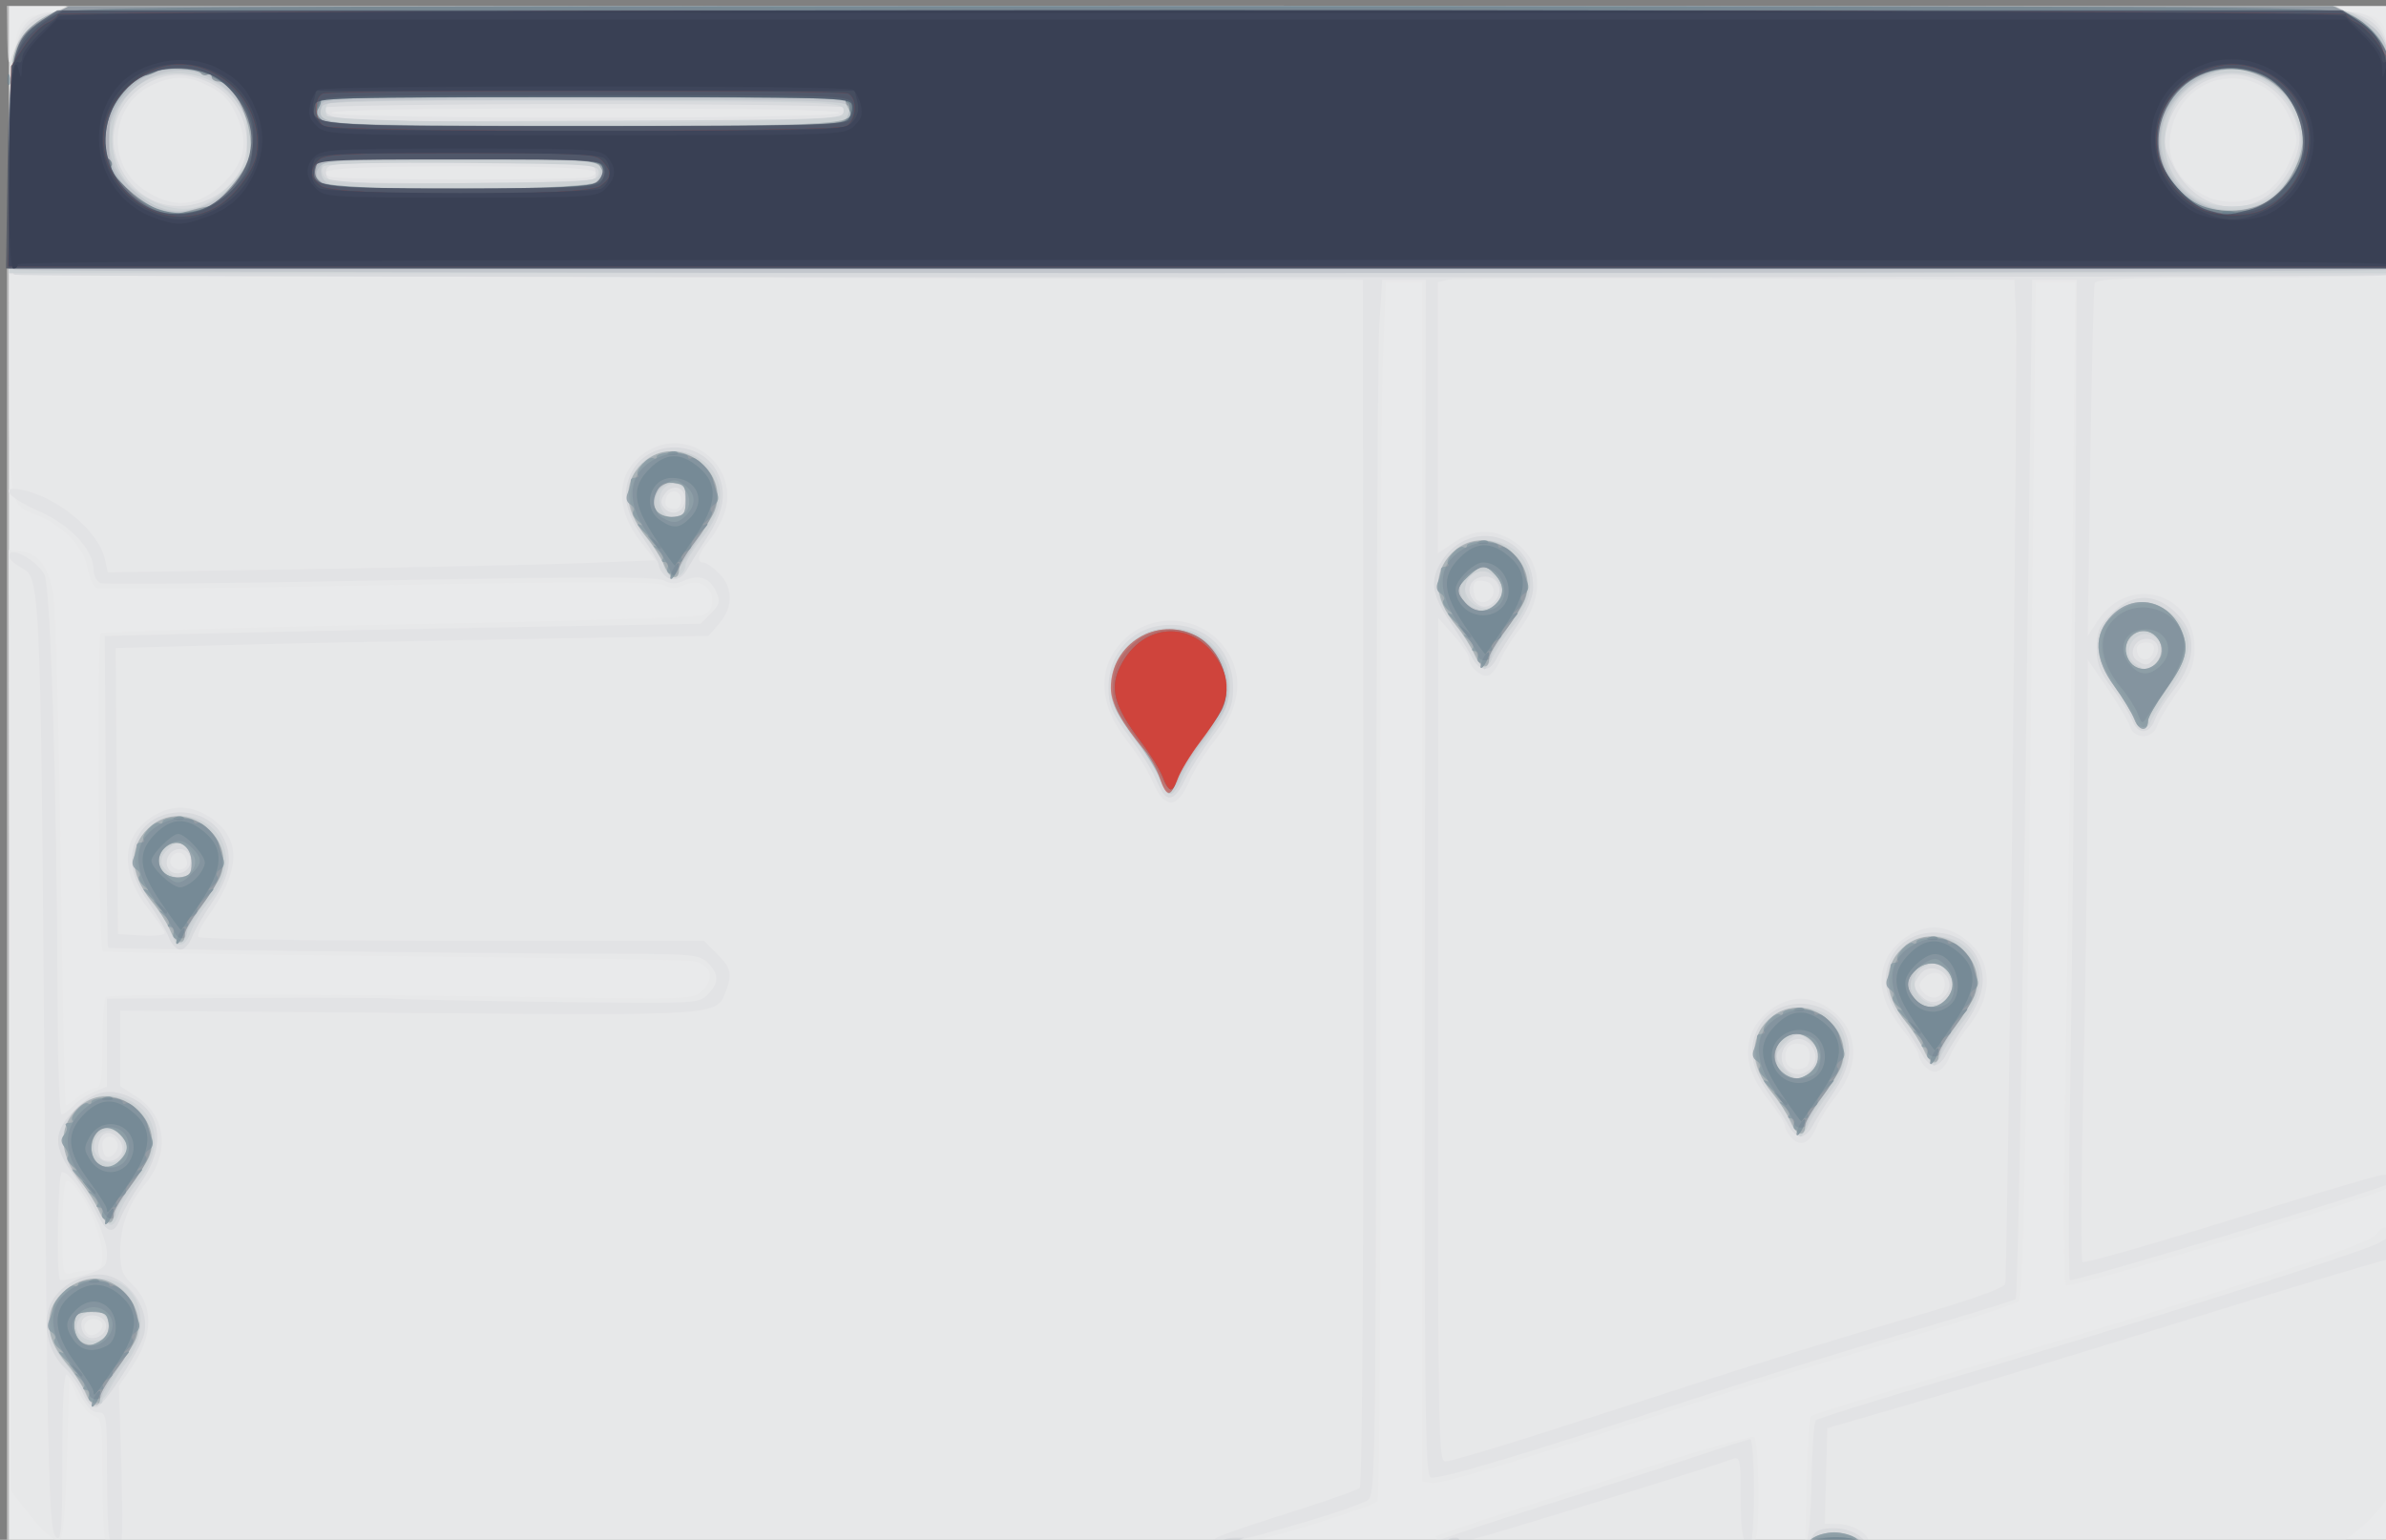 <?xml version="1.0" encoding="UTF-8" standalone="no"?>
<svg
   xmlns:dc="http://purl.org/dc/elements/1.1/"
   xmlns:cc="http://creativecommons.org/ns#"
   xmlns:rdf="http://www.w3.org/1999/02/22-rdf-syntax-ns#"
   xmlns:svg="http://www.w3.org/2000/svg"
   xmlns="http://www.w3.org/2000/svg"
   xmlns:sodipodi="http://sodipodi.sourceforge.net/DTD/sodipodi-0.dtd"
   xmlns:inkscape="http://www.inkscape.org/namespaces/inkscape"
   version="1.1"
   id="svg62"
   width="714.667"
   height="461.333"
   viewBox="0 0 714.667 461.333"
   sodipodi:docname="output-onlinepngtools.svg"
   inkscape:export-filename="/home/prashant/Downloads/map.svg.png"
   inkscape:export-xdpi="96"
   inkscape:export-ydpi="96"
   inkscape:version="1.0.2 (e86c870879, 2021-01-15)">
  <rect x="0" y="0" width="714.667" height="461.333" fill="#808080" stroke="none"/>
  <defs
     id="defs66" />
  <sodipodi:namedview
     pagecolor="#ffffff"
     bordercolor="#666666"
     borderopacity="1"
     objecttolerance="10"
     gridtolerance="10"
     guidetolerance="10"
     inkscape:pageopacity="0"
     inkscape:pageshadow="2"
     inkscape:window-width="1600"
     inkscape:window-height="821"
     id="namedview64"
     showgrid="false"
     inkscape:zoom="0.68280345"
     inkscape:cx="848.29895"
     inkscape:cy="230.55456"
     inkscape:window-x="0"
     inkscape:window-y="27"
     inkscape:window-maximized="1"
     inkscape:current-layer="g70" />
  <g
     inkscape:groupmode="layer"
     inkscape:label="Image"
     id="g70">
    <g
       id="g1075"
       transform="translate(-12.325,1.774)"
       style="opacity:0.753">
      <path
         style="fill:#fbfcfc;stroke-width:1.333"
         d="M 15.011,230.745 V 0.078 H 372.344 729.677 V 230.745 461.412 H 372.344 15.011 Z"
         id="path1101" />
      <path
         style="fill:#f6f8f8;stroke-width:1.333"
         d="m 43.826,459.318 c -0.448,-1.168 -0.815,-9.805 -0.815,-19.193 0,-15.775 -0.196,-17.12 -2.588,-17.746 -1.423,-0.372 -3.673,-2.992 -5,-5.822 l -2.412,-5.145 -0.667,23.891 c -0.458,16.427 -1.15,24.052 -2.215,24.405 -1.642,0.545 -5.136,-2.716 -10.921,-10.192 l -3.531,-4.562 -0.357,-140.989 -0.357,-140.989 3.484,0.382 c 5.4,0.593 8.486,4.717 9.863,13.181 0.686,4.217 1.67,40.339 2.187,80.27 0.516,39.931 1.198,72.603 1.516,72.603 0.318,0 2.103,-1.2 3.967,-2.667 1.865,-1.467 4.209,-2.667 5.21,-2.667 1.416,0 1.82,-2.944 1.82,-13.255 0,-7.29 0.497,-13.562 1.103,-13.937 1.415,-0.875 73.202,-0.82 131.087,0.099 43.811,0.696 44.92,0.649 47.568,-1.999 3.814,-3.814 2.438,-7.997 -2.905,-8.827 -2.303,-0.358 -42.886,-1.026 -90.186,-1.485 -47.3,-0.459 -86.268,-1.099 -86.596,-1.423 -1.166,-1.151 -1.727,-94.051 -0.574,-95.171 0.644,-0.626 40.77,-1.863 89.17,-2.75 48.4,-0.886 89.35,-2.116 91,-2.733 2.008,-0.75 3,-2.219 3,-4.44 0,-4.383 -4.055,-6.605 -8.422,-4.616 -2.377,1.083 -3.985,1.078 -6.034,-0.018 -2.065,-1.105 -24.328,-1.088 -85.346,0.065 -45.404,0.858 -83.438,1.221 -84.52,0.805 -1.082,-0.415 -2.338,-3.075 -2.792,-5.911 -0.973,-6.083 -7.016,-12.546 -14.747,-15.771 -9.4,-3.921 -8.812,0.798 -8.747,-70.207 C 15.127,19.997 15.791,8.187 19.455,4.523 23.693,0.285 30.915,0.196 372.344,0.196 c 341.43,0 348.651,0.089 352.889,4.327 4.08,4.08 4.327,14.253 4.386,180.901 0.056,157.973 -0.072,167.427 -2.275,168.796 -4.851,3.014 -95.106,30.285 -96.254,29.083 -0.67,-0.701 -0.698,-27.746 -0.066,-63.225 0.607,-34.1 1.517,-101.45 2.023,-149.667 l 0.919,-87.667 h -5.959 -5.959 l -1.001,91.667 c -1.939,177.666 -2.619,212.119 -4.216,213.715 -0.833,0.832 -17.633,6.265 -37.333,12.073 -19.701,5.808 -47.519,14.421 -61.819,19.141 -48.764,16.095 -73.441,23.576 -76.389,23.157 l -2.945,-0.419 V 262.411 82.745 l -5.472,1.81e-4 -5.472,1.82e-4 -0.948,25.242 c -0.521,13.883 -0.825,95.819 -0.675,182.081 0.157,90.191 -0.231,157.33 -0.913,157.993 -1.476,1.437 -28.624,10.101 -35.852,11.441 -2.933,0.544 -81.617,1.203 -174.852,1.464 -154.129,0.432 -169.592,0.282 -170.333,-1.649 z m -3.815,-80.554 c 2.515,-0.015 3,-0.746 3,-4.522 0,-7.079 -7.321,-22.163 -10.757,-22.163 -0.69,0 -1.243,6.297 -1.243,14.155 0,14.029 0.027,14.148 3,13.352 1.65,-0.442 4.35,-0.812 6,-0.822 z M 441.677,460.078 c 1.1,-0.711 1.4,-1.338 0.667,-1.393 -0.733,-0.055 6.167,-2.498 15.333,-5.43 9.167,-2.931 30.636,-9.819 47.709,-15.306 17.074,-5.487 31.624,-9.617 32.333,-9.179 1.397,0.863 1.81,27.069 0.481,30.531 -0.718,1.871 -6.333,2.107 -49.667,2.089 -32.036,-0.013 -48.169,-0.465 -46.857,-1.313 z m 111.777,-17.587 c 0.244,-10.494 0.844,-19.479 1.333,-19.968 0.489,-0.489 18.29,-6.016 39.557,-12.283 79.53,-23.436 127.369,-38.953 129.509,-42.008 1.104,-1.576 2.523,-2.546 3.154,-2.157 0.631,0.39 1.424,-0.65 1.763,-2.311 0.339,-1.661 0.532,15.88 0.429,38.98 -0.186,41.65 -0.214,42.036 -3.281,46.336 -1.701,2.385 -5.254,5.985 -7.895,8 l -4.802,3.664 -80.105,0.413 -80.105,0.413 z"
         id="path1099" />
      <path
         style="fill:#eaebee;stroke-width:1.333"
         d="m 45.153,459.303 c -0.445,-1.16 -0.809,-10.16 -0.809,-20 0,-16.941 -0.14,-17.891 -2.64,-17.891 -1.73,0 -3.562,-1.808 -5.314,-5.243 -1.471,-2.884 -3.283,-5.619 -4.027,-6.079 -0.896,-0.554 -1.352,7.789 -1.352,24.739 0,21.807 -0.276,25.346 -1.872,24.021 C 26.852,456.953 26.475,440.12 25.359,290.078 24.575,184.622 23.997,171.599 19.997,169.162 c -4.435,-2.703 -5.274,-3.551 -4.816,-4.869 0.823,-2.37 8.624,2.228 10.517,6.199 1.832,3.844 3.7,65.693 3.883,128.586 0.053,18.15 0.603,33 1.223,33 0.62,0 2.163,-1.145 3.43,-2.545 1.267,-1.4 4.06,-3.272 6.207,-4.162 l 3.904,-1.617 V 310.583 297.412 l 41.667,-0.21 c 22.917,-0.115 42.567,-0.038 43.667,0.173 1.1,0.211 22.202,0.654 46.893,0.984 44.096,0.59 44.942,0.551 47.667,-2.173 3.479,-3.479 3.508,-6.039 0.107,-9.44 -2.466,-2.466 -4.497,-2.672 -27,-2.737 -43.008,-0.125 -152.276,-1.427 -152.668,-1.819 -0.209,-0.209 -0.519,-21.319 -0.689,-46.911 l -0.31,-46.532 36,-0.877 c 19.8,-0.482 59.949,-1.304 89.221,-1.827 l 53.221,-0.95 3.112,-3.112 c 2.688,-2.688 2.903,-3.57 1.577,-6.481 -1.899,-4.167 -5.134,-5.302 -9.475,-3.324 -2.488,1.133 -4.043,1.123 -6.217,-0.04 -2.205,-1.18 -22.495,-1.173 -84.771,0.03 -45.029,0.87 -82.8,1.225 -83.936,0.79 -1.136,-0.436 -2.065,-2.221 -2.065,-3.967 0,-6.024 -7.012,-13.521 -16.525,-17.665 -8.852,-3.857 -12.007,-7.647 -5.361,-6.442 10.805,1.959 23.423,12.353 25.284,20.827 l 0.875,3.983 60.863,-0.98 c 33.475,-0.539 70.369,-1.351 81.988,-1.806 l 21.124,-0.826 -4.106,-5.16 c -8.224,-10.336 -7.803,-21.164 1.054,-27.124 12.279,-8.263 27.964,3.14 24.011,17.455 -0.721,2.61 -2.787,6.502 -4.593,8.647 -3.461,4.113 -4.215,6.849 -1.888,6.849 0.767,0 2.867,1.473 4.667,3.273 4.238,4.238 4.26,10.097 0.055,14.986 l -3.218,3.741 -56.449,0.966 c -31.047,0.531 -71.007,1.349 -88.801,1.817 l -32.352,0.851 0.352,42.85 0.352,42.85 7,0.403 c 3.85,0.222 6.994,-0.078 6.987,-0.667 -0.007,-0.588 -2.1,-3.695 -4.65,-6.903 -8.757,-11.016 -8.555,-21.673 0.527,-27.785 5.54,-3.728 11.419,-3.883 17.051,-0.448 10.251,6.25 10.159,16.133 -0.282,30.563 -1.79,2.473 -2.929,5.023 -2.531,5.667 0.401,0.648 34.314,1.17 76.08,1.17 h 75.357 l 3.897,3.897 c 4.185,4.185 4.616,6.04 2.621,11.285 -2.784,7.323 -1.311,7.223 -95.057,6.463 L 48.344,301.025 v 11.303 11.303 l 4.998,3.234 c 8.987,5.816 9.968,17.233 2.266,26.385 -4.775,5.675 -7.264,12.487 -7.264,19.885 0,5.186 0.665,7.102 3.335,9.61 6.841,6.427 6.779,15.546 -0.173,25.579 l -3.566,5.146 0.703,22.303 c 0.387,12.267 0.428,23.053 0.091,23.97 -0.846,2.304 -2.611,2.086 -3.581,-0.442 z m -2.143,-64.034 c 0,-1.022 -1.2,-1.857 -2.667,-1.857 -2.51,0 -3.626,2.597 -1.87,4.353 1.298,1.298 4.536,-0.484 4.536,-2.495 z m 1.315,-21.577 c 0.026,-6.497 -9.776,-24.28 -13.383,-24.28 -1.278,0 -1.86,30.961 -0.606,32.215 0.363,0.363 3.655,-0.287 7.316,-1.444 6.203,-1.961 6.657,-2.402 6.674,-6.491 z m 3.129,-33.044 c -1.056,-2.752 -4.445,-2.339 -4.445,0.542 0,1.344 0.395,2.839 0.877,3.322 1.414,1.414 4.366,-1.782 3.567,-3.864 z m 20.889,-83.824 c 0,-1.057 -0.652,-2.324 -1.45,-2.817 -1.883,-1.164 -4.453,1.406 -3.289,3.289 1.307,2.115 4.738,1.773 4.738,-0.472 z M 216.344,148.078 c 0,-3.032 -3.344,-3.633 -4.432,-0.797 -0.837,2.181 0.147,3.464 2.654,3.464 0.978,0 1.778,-1.2 1.778,-2.667 z m 156.667,312.369 c 1.467,-0.361 3.267,-1.113 4,-1.672 0.733,-0.559 10.333,-3.847 21.333,-7.307 11,-3.46 20.559,-6.826 21.242,-7.482 0.756,-0.726 1.179,-71.7 1.08,-181.55 L 420.505,82.078 218.091,81.401 C 106.764,81.028 15.527,80.578 15.344,80.401 15.161,80.223 15.037,66.428 15.07,49.745 15.145,10.865 16.656,4.292 26.054,1.979 c 5.608,-1.38 686.973,-1.38 692.581,0 9.389,2.311 10.909,8.898 10.984,47.623 0.051,26.335 -0.21,30.294 -2.05,31 -1.16,0.445 -21.279,0.809 -44.709,0.809 -32.916,0 -42.717,0.379 -43.114,1.667 -0.283,0.917 -0.869,25.067 -1.301,53.667 l -0.786,52 2.839,-4.383 c 9.268,-14.309 29.181,-8.769 29.181,8.119 0,4.633 -1.058,7.312 -5.15,13.047 -2.833,3.969 -5.573,8.567 -6.09,10.217 -1.264,4.037 -6.893,4.114 -8.163,0.113 -0.504,-1.588 -3.544,-6.726 -6.757,-11.418 l -5.84,-8.53 -0.05,36.418 c -0.027,20.03 -0.592,60.418 -1.256,89.751 -0.663,29.333 -0.791,53.733 -0.284,54.222 0.507,0.489 19.892,-5.013 43.077,-12.225 23.185,-7.212 44.035,-13.41 46.333,-13.772 3.964,-0.625 5.623,0.725 2.934,2.387 -3.444,2.128 -95.389,29.932 -96.116,29.065 -0.466,-0.555 -0.4,-28.31 0.145,-61.676 0.546,-33.367 1.192,-100.567 1.437,-149.333 l 0.445,-88.667 h -6.667 -6.667 l -0.965,74.667 c -1.981,153.237 -3.299,230.042 -3.959,230.702 -0.374,0.374 -15.019,4.891 -32.545,10.038 -17.526,5.147 -46.265,14.081 -63.865,19.854 -50.729,16.639 -76.627,24.373 -78.808,23.536 -1.794,-0.688 -1.993,-20.9 -1.766,-179.786 L 439.358,82.078 h -6.507 -6.507 l -0.851,13.333 c -0.468,7.333 -0.898,89.233 -0.956,182 -0.1,160.277 -0.224,168.745 -2.483,170.242 -4.186,2.774 -42.179,13.763 -47.031,13.603 -2.865,-0.095 -3.645,-0.409 -2.012,-0.81 z m 97.877,-31.821 c 12.901,-4.099 36.056,-11.57 51.456,-16.604 15.4,-5.033 41.948,-13.202 58.996,-18.152 21.33,-6.194 31.176,-9.644 31.571,-11.063 0.776,-2.78 3.829,-276.563 3.235,-290.062 l -0.469,-10.667 -83.333,-0.368 c -45.833,-0.202 -84.683,-0.041 -86.333,0.359 l -3,0.727 v 40.601 40.601 l 4.853,-3.293 c 6.056,-4.11 12.084,-4.192 17.95,-0.244 8.722,5.869 9.276,16.785 1.358,26.749 -2.091,2.631 -4.538,6.56 -5.437,8.731 -0.899,2.171 -2.462,4.264 -3.474,4.652 -2.072,0.795 -5.917,-2.488 -5.917,-5.054 0,-0.925 -2.075,-4.033 -4.611,-6.905 l -4.611,-5.222 -0.056,126.333 c -0.051,116.78 0.112,126.333 2.155,126.333 1.216,0 12.766,-3.354 25.667,-7.452 z m 78.161,-89.366 c -1.121,-1.121 -2.044,-2.746 -2.052,-3.61 -0.007,-0.864 -2.1,-4.196 -4.65,-7.405 -5.997,-7.544 -7.688,-13.56 -5.596,-19.906 1.919,-5.821 8.894,-10.928 14.926,-10.928 6.031,0 13.007,5.107 14.926,10.928 2.007,6.089 0.431,12.332 -4.765,18.87 -2.091,2.632 -4.538,6.56 -5.437,8.731 -2.001,4.83 -4.647,6.025 -7.352,3.319 z m 5.295,-24.515 c 0,-2.444 -0.802,-3.447 -3.006,-3.76 -1.803,-0.256 -3.327,0.411 -3.809,1.667 -1.328,3.46 0.533,6.319 3.809,5.854 2.204,-0.313 3.006,-1.317 3.006,-3.76 z m 34.705,3.181 c -1.121,-1.121 -2.044,-2.746 -2.052,-3.61 -0.007,-0.864 -2.1,-4.196 -4.65,-7.405 -5.997,-7.544 -7.688,-13.56 -5.596,-19.906 1.919,-5.821 8.894,-10.928 14.926,-10.928 6.031,0 13.007,5.107 14.926,10.928 2.007,6.089 0.431,12.331 -4.765,18.87 -2.091,2.631 -4.538,6.56 -5.437,8.731 -2.001,4.83 -4.647,6.025 -7.352,3.319 z m 5.722,-24.201 c 0.547,-3.834 -3.223,-5.422 -6.082,-2.563 -1.77,1.77 -1.828,2.462 -0.353,4.24 2.399,2.891 5.914,1.975 6.435,-1.677 z M 657.442,192.968 c 0.291,-1.499 -0.469,-2.223 -2.333,-2.223 -1.52,0 -2.764,0.8 -2.764,1.778 0,4.084 4.319,4.461 5.098,0.445 z M 459.677,175.393 c 0,-1.731 -1.039,-2.796 -3,-3.074 -2.209,-0.314 -3,0.243 -3,2.111 0,1.395 0.421,2.958 0.935,3.472 1.769,1.769 5.065,0.136 5.065,-2.509 z M 79.744,52.586 C 85.676,46.478 86.696,40.765 83.246,32.966 81.265,28.488 79.166,26.198 75.176,24.163 68.781,20.9 64.988,20.722 58.618,23.383 45.681,28.788 43.643,46.65 55.037,54.764 c 8.861,6.309 17.176,5.576 24.707,-2.178 z m 611.371,3.127 c 2.78,-1.874 5.497,-5.439 7.111,-9.333 2.594,-6.258 2.594,-6.345 -0.004,-12.612 -6.721,-16.216 -28.368,-16.047 -34.6,0.27 -3.425,8.967 -0.597,16.983 7.794,22.1 5.826,3.552 14.061,3.375 19.699,-0.424 z m -502.221,-4.441 c 6.276,-2.408 -3.205,-3.194 -38.55,-3.194 -34.937,0 -44.783,0.786 -39.008,3.114 2.406,0.97 75.044,1.044 77.558,0.079 z m 74.783,-19.194 c 0.546,-0.883 -25.123,-1.333 -76,-1.333 -50.877,0 -76.546,0.45 -76,1.333 1.133,1.834 150.867,1.834 152,0 z M 443.805,459.51 c 2.27,-0.988 16.67,-5.749 32,-10.579 15.33,-4.83 35.044,-11.198 43.81,-14.151 8.766,-2.953 16.416,-5.369 17,-5.369 0.584,0 1.062,7.2 1.062,16 0,8.8 -0.536,16 -1.191,16 -2.098,0 -2.809,-3.946 -2.809,-15.585 0,-10.137 -0.244,-11.273 -2.26,-10.5 -5.787,2.221 -70.032,22.081 -77.514,23.962 -10.77,2.708 -16.078,2.824 -10.098,0.221 z m 109.336,0.881 c 0.911,-0.61 1.574,-7.528 1.756,-18.313 0.161,-9.533 0.731,-17.782 1.266,-18.33 0.535,-0.548 17.445,-5.844 37.577,-11.769 58.694,-17.274 125.52,-38.37 130.937,-41.335 l 5,-2.737 v 3.802 c 0,2.766 -0.683,3.853 -2.508,3.991 -1.38,0.104 -27.63,8.001 -58.333,17.549 -30.704,9.548 -67.825,20.851 -82.492,25.118 l -26.667,7.757 -0.378,14.31 -0.378,14.31 3.712,0.047 c 4.249,0.054 8.889,2.504 9.378,4.953 0.244,1.22 -2.436,1.661 -10,1.646 -5.683,-0.011 -9.675,-0.461 -8.869,-1 z M 360.827,237.725 c -0.834,-0.539 -2.435,-3.185 -3.557,-5.88 -1.122,-2.695 -4.467,-7.971 -7.433,-11.723 -8.645,-10.937 -9.001,-22.134 -0.959,-30.176 7.695,-7.695 20.572,-7.695 28.267,0 8.042,8.042 7.686,19.239 -0.959,30.176 -2.966,3.753 -6.311,9.028 -7.433,11.723 -1.837,4.414 -3.885,6.86 -5.741,6.86 -0.367,0 -1.349,-0.441 -2.183,-0.98 z"
         id="path1097" />
      <path
         style="fill:#cfd3d9;stroke-width:1.333"
         d="m 377.011,460.078 c 1.467,-0.63 3.867,-1.146 5.333,-1.146 h 2.667 l -2.667,1.146 c -1.467,0.63 -3.867,1.146 -5.333,1.146 h -2.667 z m 64.417,0.423 c 0.962,-0.385 2.112,-0.338 2.556,0.105 0.443,0.443 -0.344,0.758 -1.75,0.7 -1.553,-0.064 -1.869,-0.38 -0.806,-0.806 z m 113.583,-1.756 c 1.044,-1.951 2.792,-2.667 6.51,-2.667 3.169,0 6.24,1.004 8.157,2.667 l 3.075,2.667 h -9.584 c -9.171,0 -9.523,-0.115 -8.157,-2.667 z m -108.25,0.423 c 0.962,-0.385 2.113,-0.338 2.556,0.105 0.443,0.443 -0.344,0.758 -1.75,0.7 -1.553,-0.064 -1.869,-0.38 -0.806,-0.806 z M 37.237,415.832 c -1.035,-2.431 -3.467,-5.882 -5.403,-7.667 -4.695,-4.33 -6.777,-12.167 -4.813,-18.117 1.826,-5.534 8.52,-9.97 15.045,-9.97 8.54,0 16.127,11.042 13.054,19.001 -2.424,6.28 -11.826,20.351 -13.867,20.753 -1.357,0.268 -2.818,-1.187 -4.016,-4 z m 6.841,-20.844 c -0.567,-2.977 -6.165,-3.741 -7.222,-0.987 -0.445,1.161 -0.08,2.99 0.813,4.066 2.104,2.535 7.028,0.169 6.409,-3.079 z M 727.734,373.504 c -0.422,-0.683 -0.157,-1.618 0.588,-2.079 0.745,-0.461 1.355,0.098 1.355,1.241 0,2.342 -0.8,2.687 -1.943,0.837 z m -683.952,-7.759 c -0.554,-0.55 -1.842,-2.8 -2.863,-5 -1.021,-2.2 -3.968,-6.916 -6.549,-10.479 -6.307,-8.709 -6.202,-12.992 0.484,-19.678 5.712,-5.712 10.736,-6.669 17.27,-3.29 8.685,4.491 9.724,14.627 2.569,25.048 -2.668,3.886 -5.473,8.715 -6.234,10.732 -1.393,3.694 -2.823,4.509 -4.677,2.667 z m 5.034,-22.307 c 1.033,-2.693 -2.401,-6.595 -4.946,-5.618 -2.562,0.983 -2.967,7.099 -0.526,7.951 2.287,0.798 4.659,-0.213 5.472,-2.333 z m 499.423,-7.693 c -0.843,-1.65 -3.684,-6.179 -6.314,-10.065 -5.227,-7.723 -6.101,-13.649 -2.896,-19.638 5.069,-9.472 20.225,-9.472 25.294,0 3.205,5.989 2.331,11.915 -2.896,19.638 -2.63,3.886 -5.471,8.415 -6.314,10.065 -0.843,1.65 -2.39,3 -3.438,3 -1.048,0 -2.596,-1.35 -3.438,-3 z m 6.718,-17.603 c 3.542,-4.268 -1.66,-10.824 -6.28,-7.914 -4.616,2.907 -2.972,9.85 2.333,9.85 1.287,0 3.063,-0.871 3.947,-1.936 z m 33.282,-3.731 c -0.843,-1.65 -3.684,-6.179 -6.314,-10.065 -5.227,-7.723 -6.101,-13.649 -2.896,-19.638 5.069,-9.472 20.225,-9.472 25.294,0 3.205,5.989 2.331,11.915 -2.896,19.638 -2.63,3.886 -5.471,8.415 -6.314,10.065 -0.843,1.65 -2.39,3 -3.438,3 -1.048,0 -2.596,-1.35 -3.438,-3 z m 7.288,-18.667 c 3.138,-4.983 -4.621,-10.308 -8.095,-5.557 -2.262,3.094 -2.211,3.91 0.407,6.528 2.599,2.599 5.686,2.209 7.688,-0.971 z M 62.896,279.078 c -0.76,-2.017 -3.566,-6.846 -6.234,-10.732 -5.302,-7.722 -6.191,-13.61 -2.965,-19.638 5.069,-9.472 20.225,-9.472 25.294,0 3.226,6.028 2.337,11.916 -2.965,19.638 -2.668,3.886 -5.473,8.715 -6.234,10.732 -0.76,2.017 -2.312,3.667 -3.448,3.667 -1.136,0 -2.688,-1.65 -3.448,-3.667 z m 6.519,-22.497 c 0.499,-3.499 -3.473,-5.339 -6.023,-2.789 -1.011,1.011 -1.421,2.832 -0.927,4.119 1.247,3.248 6.438,2.254 6.95,-1.331 z M 361.143,236.439 c -0.569,-0.565 -1.809,-2.878 -2.756,-5.139 -0.947,-2.261 -4.494,-7.877 -7.882,-12.48 -5.245,-7.125 -6.16,-9.289 -6.152,-14.556 0.015,-10.929 7.848,-18.836 18.658,-18.836 10.81,0 18.642,7.907 18.658,18.836 0.008,5.239 -0.906,7.43 -5.967,14.304 -3.287,4.465 -7.037,10.337 -8.333,13.05 -2.426,5.076 -4.416,6.617 -6.225,4.82 z m 289.84,-22.434 c -0.712,-1.874 -3.397,-6.16 -5.967,-9.525 -3.726,-4.88 -4.672,-7.321 -4.672,-12.06 0,-4.979 0.734,-6.676 4.533,-10.475 5.486,-5.486 11.806,-6.081 17.448,-1.643 8.243,6.484 8.526,15.21 0.807,24.955 -2.223,2.807 -4.645,6.69 -5.383,8.629 -1.702,4.477 -5.088,4.537 -6.767,0.119 z m 6.68,-18.576 c 2.376,-2.863 0.617,-6.288 -2.966,-5.777 -3.417,0.487 -4.85,4.87 -2.151,6.58 2.5,1.584 3.231,1.469 5.117,-0.803 z m -204.482,-0.35 c -1.044,-2.017 -4.059,-6.877 -6.701,-10.801 -5.416,-8.045 -5.951,-12.431 -2.208,-18.109 8.638,-13.103 27.272,-7.69 27.272,7.922 0,2.989 -1.623,6.922 -4.782,11.589 -2.63,3.886 -5.471,8.415 -6.314,10.065 -2.066,4.046 -4.966,3.779 -7.268,-0.667 z m 7.11,-16.936 c 2.684,-3.234 0.402,-7.619 -3.717,-7.142 -3.959,0.459 -5.396,4.067 -2.844,7.142 2.047,2.467 4.513,2.467 6.56,-7e-5 z m -248.975,-7.625 c -0.901,-0.901 -1.639,-2.225 -1.639,-2.941 0,-0.716 -2.22,-4.526 -4.933,-8.465 -5.387,-7.822 -6.291,-13.675 -3.047,-19.735 5.069,-9.472 20.225,-9.472 25.294,0 3.157,5.899 2.318,11.912 -2.739,19.638 -2.544,3.886 -5.278,8.265 -6.076,9.732 -1.762,3.239 -4.648,3.984 -6.86,1.772 z m 6.121,-22.125 c 0.572,-4.013 -3.519,-5.604 -5.93,-2.306 -1.349,1.845 -1.413,2.888 -0.263,4.274 2.191,2.64 5.695,1.527 6.194,-1.967 z M 16.677,80.529 c -1.265,-0.511 -1.662,-7.949 -1.646,-30.895 0.026,-39.021 1.292,-43.705 12.908,-47.749 7.525,-2.62 681.285,-2.62 688.81,0 11.614,4.044 12.882,8.732 12.908,47.718 0.018,26.312 -0.251,30.295 -2.089,31 -2.524,0.969 -708.49,0.895 -710.891,-0.074 z M 74.116,58.26 C 92.959,50.387 88.944,24.194 68.391,20.907 55.134,18.787 43.039,32.503 47.076,45.078 51.033,57.403 62.633,63.058 74.116,58.26 Z M 691.147,57.068 C 697.046,53.147 702.022,43.477 700.918,38.078 698.442,25.968 686.801,18.121 676.077,21.334 c -7.007,2.099 -12.373,7.454 -14.464,14.432 -1.484,4.952 -1.338,6.072 1.546,11.888 5.877,11.849 18.124,15.968 27.987,9.414 z M 190.4,51.802 c 0.517,-0.518 0.585,-1.868 0.151,-3 -0.687,-1.79 -5.91,-2.058 -40.207,-2.058 -34.912,0 -39.511,0.244 -40.236,2.135 -0.451,1.174 0.018,2.679 1.042,3.345 2.154,1.402 77.832,0.998 79.25,-0.423 z m 73.678,-18.658 c 0.88,-0.88 1.6,-2.08 1.6,-2.667 0,-0.587 -35.1,-1.067 -78,-1.067 -42.9,0 -78,0.48 -78,1.067 0,4.068 3.627,4.267 78,4.267 56.4,0 75.194,-0.394 76.4,-1.6 z"
         id="path1095" />
      <path
         style="fill:#b9c4ca;stroke-width:1.333"
         d="m 555.011,459.412 c 2.13,-2.566 10.708,-2.592 14.079,-0.042 2.358,1.783 1.773,1.961 -6.575,2 -7.997,0.037 -8.952,-0.212 -7.503,-1.958 z M 38.354,416.108 c -0.46,-1.45 -2.905,-5.112 -5.432,-8.137 -5.331,-6.381 -6.54,-10.12 -5.341,-16.513 1.518,-8.089 12.999,-12.868 20.837,-8.674 7.099,3.799 8.18,15.201 2.187,23.084 -1.76,2.315 -4.204,6.159 -5.431,8.543 -2.515,4.882 -5.568,5.642 -6.821,1.697 z m 5.92,-17.945 c 1.199,-1.445 1.217,-2.61 0.073,-4.748 -1.762,-3.292 -6.33,-3.175 -8.455,0.217 -2.897,4.623 4.837,8.803 8.382,4.53 z m -1.759,-36.419 c -1.044,-2.017 -4.059,-6.877 -6.701,-10.801 -5.286,-7.851 -5.97,-12.565 -2.55,-17.569 4.52,-6.614 11.01,-8.755 17.379,-5.732 9.342,4.433 10.65,15.159 3.009,24.667 -2.268,2.822 -4.748,6.924 -5.512,9.116 -1.726,4.952 -3.184,5.034 -5.625,0.319 z m 6.956,-18.925 c 0.594,-4.206 -3.136,-7.187 -6.644,-5.309 -1.365,0.731 -2.482,2.387 -2.482,3.682 0,5.994 8.301,7.475 9.127,1.628 z m 499.368,-8.408 c -1.232,-2.383 -3.934,-6.442 -6.005,-9.019 -9.226,-11.484 -4.395,-25.314 8.843,-25.314 13.238,0 18.07,13.831 8.843,25.314 -2.07,2.577 -4.773,6.636 -6.005,9.019 -1.232,2.383 -2.509,4.333 -2.838,4.333 -0.329,0 -1.606,-1.95 -2.838,-4.333 z m 6.172,-15.667 c 1.467,-1.467 2.667,-3.267 2.667,-4 0,-0.733 -1.2,-2.533 -2.667,-4 -1.467,-1.467 -3.267,-2.667 -4,-2.667 -0.733,0 -2.533,1.2 -4,2.667 -1.467,1.467 -2.667,3.267 -2.667,4 0,0.733 1.2,2.533 2.667,4 1.467,1.467 3.267,2.667 4,2.667 0.733,0 2.533,-1.2 4,-2.667 z m 33.828,-5.667 c -1.232,-2.383 -3.934,-6.442 -6.005,-9.019 -9.226,-11.484 -4.395,-25.314 8.843,-25.314 13.238,0 18.07,13.831 8.843,25.314 -2.07,2.577 -4.773,6.636 -6.005,9.019 -1.232,2.383 -2.509,4.333 -2.838,4.333 -0.329,0 -1.606,-1.95 -2.838,-4.333 z m 7.637,-17.246 c 1.044,-1.952 0.861,-3.408 -0.734,-5.843 -2.349,-3.585 -3.66,-3.911 -7.485,-1.864 -3.431,1.836 -3.297,7.299 0.241,9.777 3.284,2.3 6.02,1.59 7.979,-2.07 z M 63.854,278.306 c -0.429,-1.708 -2.888,-5.758 -5.466,-9 -5.446,-6.85 -7.015,-12.996 -4.728,-18.518 4.49,-10.839 20.887,-10.82 25.381,0.03 2.208,5.331 0.758,11.502 -4.134,17.589 -2.225,2.768 -4.67,6.827 -5.434,9.019 -1.658,4.756 -4.533,5.207 -5.619,0.88 z m 5.557,-18.494 c 0.88,-0.88 1.6,-2.337 1.6,-3.238 0,-1.871 -3.621,-5.829 -5.333,-5.829 -1.481,0 -5.333,3.852 -5.333,5.333 0,1.712 3.957,5.333 5.829,5.333 0.901,0 2.358,-0.72 3.238,-1.6 z M 359.708,231.745 c -1.008,-2.383 -4.28,-7.595 -7.271,-11.582 -6.619,-8.823 -8.352,-14.366 -6.542,-20.921 4.753,-17.215 29.479,-17.215 34.232,0 1.81,6.556 0.077,12.098 -6.542,20.921 -2.991,3.987 -6.263,9.199 -7.271,11.582 -1.008,2.383 -2.494,4.333 -3.302,4.333 -0.808,0 -2.294,-1.95 -3.303,-4.333 z m 292.636,-16.848 c 0,-0.65 -2.536,-4.98 -5.636,-9.622 -7.318,-10.958 -7.667,-16.989 -1.312,-22.666 3.009,-2.689 5.73,-3.864 8.949,-3.864 3.218,0 5.939,1.175 8.949,3.864 6.383,5.704 6.027,11.895 -1.312,22.826 -3.1,4.617 -5.636,8.9 -5.636,9.519 0,0.619 -0.9,1.125 -2,1.125 -1.1,0 -2,-0.532 -2,-1.181 z m 5.971,-18.314 c 2.599,-2.599 2.209,-5.686 -0.971,-7.688 -4.983,-3.138 -10.308,4.621 -5.557,8.095 3.094,2.262 3.91,2.211 6.528,-0.407 z m -204.025,-1.941 c -1.167,-2.257 -4.182,-6.803 -6.701,-10.102 -2.857,-3.743 -4.579,-7.497 -4.579,-9.984 0,-8.298 5.793,-14.401 13.714,-14.447 13.498,-0.079 18.462,13.669 9.129,25.285 -2.07,2.577 -4.773,6.636 -6.005,9.019 -1.232,2.383 -2.509,4.333 -2.838,4.333 -0.329,0 -1.553,-1.846 -2.72,-4.103 z m 7.36,-17.181 c 1.537,-2.873 -1.753,-8.049 -5.116,-8.049 -5.564,0 -7.369,6.557 -2.705,9.824 3.198,2.24 6.014,1.601 7.821,-1.775 z m -249.072,-7.014 c -0.863,-0.863 -1.568,-2.264 -1.568,-3.114 0,-0.85 -2.095,-4.18 -4.655,-7.4 -7.546,-9.491 -7.515,-19.482 0.076,-24.456 7.005,-4.59 17.478,-1.55 20.596,5.978 2.284,5.513 0.72,11.666 -4.696,18.478 -2.56,3.22 -4.655,6.596 -4.655,7.503 0,2.839 -3.314,4.795 -5.098,3.011 z m 4.832,-18.635 c 4.042,-4.042 -1.457,-11.283 -5.819,-7.663 -3.38,2.805 -1.461,9.263 2.752,9.263 0.807,0 2.187,-0.72 3.067,-1.6 z M 15.011,49.611 c 0,-19.196 0.56,-32.144 1.515,-35 C 18.629,8.317 23.554,3.404 29.565,1.603 36.837,-0.576 708.627,-0.585 715.145,1.593 c 6.294,2.103 11.207,7.029 13.008,13.04 0.949,3.168 1.525,16.481 1.525,35.267 v 30.179 H 372.344 15.011 Z m 59.47,9.315 C 82.201,54.477 87.038,47.279 86.981,40.325 86.862,25.733 71.195,16.066 57.166,21.927 c -12.929,5.402 -15.254,24.929 -3.991,33.519 7.28,5.552 15.404,6.879 21.306,3.479 z M 692.088,57.379 c 4.645,-2.832 9.509,-11.59 9.56,-17.213 0.016,-1.785 -1.234,-5.855 -2.778,-9.045 -7.205,-14.884 -29.435,-14.543 -36.114,0.554 -4.411,9.971 -1.351,20.503 7.53,25.919 5.553,3.386 16.065,3.282 21.801,-0.215 z m -501.126,-5.909 c 0.886,-1.068 1.224,-2.568 0.751,-3.333 -1.189,-1.924 -81.55,-1.924 -82.739,0 -0.473,0.765 -0.135,2.265 0.751,3.333 2.4,2.891 78.837,2.891 81.236,0 z m 74.048,-20.058 c 0,-2.632 -1.004,-2.671 -76.589,-3.011 -46.577,-0.209 -77.081,0.147 -77.844,0.91 -0.69,0.69 -0.892,2.2 -0.449,3.355 0.723,1.884 8.755,2.065 77.844,1.756 76.034,-0.34 77.038,-0.379 77.038,-3.011 z"
         id="path1093" />
      <path
         style="fill:#b0bcc3;stroke-width:1.333"
         d="m 554.811,459.745 c 0.917,-0.917 4.307,-1.667 7.533,-1.667 3.227,0 6.617,0.75 7.533,1.667 1.333,1.333 -0.173,1.667 -7.533,1.667 -7.36,0 -8.867,-0.333 -7.533,-1.667 z M 36.21,411.875 c -10.561,-16.006 -11.108,-19.922 -3.749,-26.797 6.959,-6.501 16.833,-4.102 20.643,5.017 2.283,5.463 1.116,9.703 -5.261,19.117 -2.658,3.924 -4.832,7.674 -4.832,8.333 0,2.87 -2.592,0.709 -6.801,-5.67 z m 7.372,-12.559 c 4.041,-4.041 1.066,-9.176 -4.831,-8.34 -3.965,0.562 -5.011,6.208 -1.612,8.694 3.061,2.238 3.897,2.192 6.443,-0.354 z m -0.571,-37.021 c 0,-0.981 -2.305,-5.031 -5.123,-9 -6.279,-8.846 -7.258,-12.391 -4.948,-17.92 4.827,-11.553 19.328,-11.521 24.164,0.053 2.341,5.603 0.926,10.602 -5.314,18.775 -2.628,3.442 -4.779,7.072 -4.779,8.067 0,0.995 -0.9,1.808 -2,1.808 -1.1,0 -2,-0.802 -2,-1.783 z m 6.071,-16.962 c 1.854,-2.049 2.138,-3.294 1.118,-4.911 -2.413,-3.825 -5.421,-5.031 -7.743,-3.104 -2.813,2.334 -2.687,7.625 0.222,9.319 3.227,1.88 3.589,1.806 6.404,-1.305 z m 500.596,-9.73 c 0,-0.995 -2.151,-4.625 -4.779,-8.067 -6.24,-8.173 -7.655,-13.171 -5.314,-18.774 4.848,-11.603 19.338,-11.603 24.186,0 2.341,5.603 0.926,10.602 -5.314,18.774 -2.628,3.442 -4.779,7.073 -4.779,8.067 0,0.995 -0.9,1.808 -2,1.808 -1.1,0 -2,-0.814 -2,-1.808 z m 5.562,-16.398 c 3.026,-2.738 3.1,-5.519 0.232,-8.688 -2.738,-3.026 -5.519,-3.1 -8.688,-0.232 -3.026,2.738 -3.1,5.519 -0.232,8.688 2.738,3.026 5.519,3.1 8.688,0.232 z m 34.438,-4.935 c 0,-0.995 -2.151,-4.625 -4.779,-8.067 -6.24,-8.173 -7.655,-13.171 -5.314,-18.775 4.848,-11.603 19.338,-11.603 24.186,0 2.341,5.603 0.926,10.602 -5.314,18.775 -2.628,3.442 -4.779,7.073 -4.779,8.067 0,0.995 -0.9,1.808 -2,1.808 -1.1,0 -2,-0.814 -2,-1.808 z m 6.037,-16.899 c 1.938,-2.141 2.185,-3.465 1.182,-6.333 -1.709,-4.889 -7.442,-5.662 -10.423,-1.406 -2.728,3.895 -2.682,4.559 0.538,7.779 3.38,3.38 5.618,3.369 8.703,-0.04 z M 64.344,278.27 c 0,-0.995 -2.151,-4.625 -4.779,-8.067 -6.24,-8.173 -7.655,-13.171 -5.314,-18.775 4.848,-11.603 19.338,-11.603 24.186,0 2.341,5.603 0.926,10.602 -5.314,18.775 -2.628,3.442 -4.779,7.073 -4.779,8.067 0,0.995 -0.9,1.808 -2,1.808 -1.1,0 -2,-0.814 -2,-1.808 z m 5.28,-18.794 c 3.542,-4.268 -1.66,-10.824 -6.28,-7.914 -4.616,2.907 -2.972,9.85 2.333,9.85 1.287,0 3.063,-0.871 3.947,-1.936 z M 359.707,231.277 c -1.103,-2.641 -4.711,-8.4 -8.018,-12.799 -5.266,-7.005 -6.012,-8.828 -6.012,-14.689 0,-5.995 0.539,-7.23 5.176,-11.868 4.695,-4.695 5.826,-5.176 12.157,-5.176 6.331,0 7.462,0.482 12.157,5.176 4.638,4.638 5.176,5.873 5.176,11.868 0,5.861 -0.746,7.684 -6.012,14.689 -3.306,4.399 -6.915,10.158 -8.018,12.799 -1.103,2.641 -2.59,4.801 -3.304,4.801 -0.714,0 -2.2,-2.161 -3.304,-4.801 z m 291.277,-20.199 c -1.511,-2.75 -4.223,-7.039 -6.027,-9.53 -3.748,-5.177 -4.338,-12.698 -1.333,-16.989 2.623,-3.745 9.22,-6.312 13.475,-5.244 9.652,2.422 12.955,13.498 6.631,22.233 -1.804,2.492 -4.516,6.78 -6.027,9.53 -1.511,2.75 -3.023,5 -3.36,5 -0.337,0 -1.849,-2.25 -3.36,-5 z m 7.76,-13.933 c 2.449,-2.449 1.904,-7.477 -0.979,-9.02 -3.847,-2.059 -5.137,-1.72 -7.566,1.987 -2.066,3.153 -2.055,3.535 0.176,6 2.7,2.983 6.01,3.391 8.369,1.033 z m -203.733,-1.542 c 0,-0.995 -2.102,-4.562 -4.672,-7.927 -6.461,-8.462 -7.744,-12.3 -5.938,-17.77 4.11,-12.453 19.677,-13.175 24.703,-1.145 2.341,5.603 0.926,10.602 -5.314,18.775 -2.628,3.442 -4.779,7.073 -4.779,8.067 0,0.995 -0.9,1.808 -2,1.808 -1.1,0 -2,-0.814 -2,-1.808 z m 6.005,-16.864 c 4.91,-5.426 -3.226,-12.907 -8.405,-7.728 -2.358,2.358 -1.945,7.4 0.733,8.96 3.427,1.996 4.976,1.747 7.672,-1.232 z M 211.589,167.745 c -0.514,-1.65 -2.691,-5.233 -4.839,-7.962 -5.385,-6.844 -6.764,-12.267 -4.499,-17.687 4.848,-11.603 19.338,-11.603 24.186,0 2.265,5.421 0.886,10.843 -4.499,17.687 -2.147,2.729 -4.325,6.312 -4.839,7.962 -0.514,1.65 -1.754,3 -2.755,3 -1.001,0 -2.241,-1.35 -2.755,-3 z m 7.156,-18.447 c 0.481,-4.134 -2.608,-7.09 -6.214,-5.945 -6.062,1.924 -4.098,10.538 2.236,9.806 2.721,-0.314 3.673,-1.238 3.978,-3.861 z M 16.677,79.195 C 14.506,78.319 14.329,23.967 16.47,15.464 18.127,8.884 22.908,3.811 29.543,1.593 c 6.494,-2.17 679.108,-2.17 685.602,0 6.635,2.217 11.416,7.291 13.073,13.871 0.831,3.301 1.459,18.103 1.459,34.395 0,24.85 -0.277,28.706 -2.109,29.41 -2.524,0.969 -708.49,0.895 -710.891,-0.074 z M 72.403,60.084 c 2.599,-0.722 6.799,-3.452 9.333,-6.067 4.275,-4.411 4.608,-5.367 4.608,-13.249 0,-6.524 -0.646,-9.368 -2.785,-12.259 -6,-8.111 -19.772,-10.927 -28.228,-5.772 -17.019,10.376 -9.747,37.475 10.346,38.552 1.1,0.059 4.127,-0.484 6.726,-1.206 z M 692.262,57.54 c 12.247,-8.641 12.289,-26.13 0.083,-34.462 -6.077,-4.148 -16.573,-4.136 -22.804,0.027 -11.118,7.427 -12.161,23.538 -2.123,32.791 6.147,5.666 18.028,6.453 24.843,1.645 z M 191.677,50.078 c 0,-2.601 -1.007,-2.675 -40.58,-3.02 -24.291,-0.211 -41.087,0.154 -41.844,0.91 -0.695,0.695 -0.899,2.213 -0.454,3.373 0.718,1.871 5.448,2.069 41.844,1.756 40.028,-0.344 41.034,-0.418 41.034,-3.019 z m 73.952,-17.275 c 0.886,-1.068 1.224,-2.568 0.751,-3.333 -1.199,-1.941 -156.206,-1.941 -157.406,0 -0.473,0.765 -0.135,2.265 0.751,3.333 2.422,2.918 153.481,2.918 155.903,0 z"
         id="path1091" />
      <path
         style="fill:#9aa5af;stroke-width:1.333"
         d="m 554.344,460.078 c 1.053,-1.704 12.697,-1.704 15.333,0 1.4,0.905 -0.725,1.299 -7.079,1.313 -5.718,0.013 -8.774,-0.473 -8.255,-1.313 z M 39.011,415.709 c 0,-0.936 -2.4,-4.897 -5.333,-8.801 -8.325,-11.08 -6.973,-20.245 3.579,-24.257 5.017,-1.907 11.996,0.736 14.445,5.471 3.179,6.148 2.383,10.681 -3.36,19.135 -2.932,4.316 -5.33,8.366 -5.33,9 0,0.634 -0.9,1.153 -2,1.153 -1.1,0 -2,-0.766 -2,-1.703 z m 5.907,-17.236 c 4.205,-6.004 -4.235,-11.925 -9.192,-6.448 -2.049,2.264 -2.212,3.299 -0.955,6.059 1.939,4.256 7.294,4.462 10.147,0.39 z m -1.949,-37.84 c -0.754,-1.983 -3.211,-5.929 -5.461,-8.769 -5.762,-7.276 -6.453,-14.049 -1.974,-19.372 1.908,-2.267 5.063,-4.523 7.011,-5.012 7.644,-1.918 15.132,4.836 15.132,13.648 0,2.36 -2.063,6.73 -5.333,11.297 -2.933,4.096 -5.333,8.059 -5.333,8.805 0,3.14 -2.778,2.729 -4.042,-0.597 z m 6.442,-14.155 c 2.057,-2.057 2.057,-6.743 0,-8.8 -4.844,-4.844 -12.44,1.43 -9.157,7.565 1.668,3.116 6.609,3.783 9.157,1.235 z M 549.677,334.642 c 0,-0.79 -2.4,-4.787 -5.333,-8.884 -7.668,-10.708 -6.849,-19.392 2.236,-23.703 8.74,-4.147 17.765,2.155 17.765,12.406 0,2.36 -2.063,6.73 -5.333,11.297 -2.933,4.096 -5.333,8.094 -5.333,8.884 0,0.79 -0.9,1.436 -2,1.436 -1.1,0 -2,-0.646 -2,-1.436 z m 6.4,-14.831 c 0.88,-0.88 1.6,-3.16 1.6,-5.067 0,-4.406 -2.26,-6.667 -6.667,-6.667 -4.406,0 -6.667,2.26 -6.667,6.667 0,4.406 2.26,6.667 6.667,6.667 1.907,0 4.187,-0.72 5.067,-1.6 z m 33.6,-6.502 c 0,-0.79 -2.4,-4.787 -5.333,-8.884 -7.668,-10.708 -6.849,-19.392 2.236,-23.703 8.74,-4.147 17.765,2.155 17.765,12.406 0,2.36 -2.063,6.73 -5.333,11.297 -2.933,4.096 -5.333,8.094 -5.333,8.884 0,0.79 -0.9,1.436 -2,1.436 -1.1,0 -2,-0.646 -2,-1.436 z m 6.4,-14.831 c 2.496,-2.496 1.883,-8.397 -1.158,-11.149 -2.517,-2.278 -3.07,-2.321 -6.333,-0.498 -4.247,2.373 -5.362,7.937 -2.219,11.079 2.55,2.55 7.442,2.836 9.71,0.568 z M 64.434,277.159 c -0.681,-1.694 -3.38,-6.036 -5.998,-9.648 -7.08,-9.772 -5.99,-18.612 2.81,-22.788 8.74,-4.147 17.764,2.155 17.764,12.406 0,2.36 -2.063,6.73 -5.333,11.297 -2.933,4.096 -5.333,8.059 -5.333,8.805 0,2.9 -2.735,2.85 -3.91,-0.072 z m 5.244,-17.08 c 3.336,-3.336 3.341,-4.659 0.031,-7.969 -1.934,-1.934 -3.413,-2.348 -5.555,-1.555 -4.435,1.641 -5.642,6.358 -2.445,9.555 3.31,3.31 4.633,3.304 7.969,-0.031 z M 360.219,231.082 c -0.766,-2.015 -3.676,-6.665 -6.467,-10.333 -6.675,-8.775 -8.075,-11.661 -8.075,-16.649 0,-12.832 13.977,-21.227 25.459,-15.29 7.67,3.966 11.483,15.028 7.708,22.356 -0.825,1.602 -3.784,5.914 -6.574,9.582 -2.791,3.668 -5.7,8.318 -6.467,10.333 -0.766,2.015 -2.022,3.663 -2.792,3.663 -0.77,0 -2.026,-1.649 -2.792,-3.663 z m 292.393,-19.078 c -0.736,-1.875 -2.88,-5.241 -4.765,-7.481 -7.112,-8.452 -7.577,-16.76 -1.22,-21.761 6.871,-5.405 17.871,-1.758 19.691,6.529 0.906,4.125 -1.23,9.861 -6.317,16.961 -1.644,2.295 -3.678,5.295 -4.52,6.667 -1.439,2.345 -1.61,2.29 -2.869,-0.914 z m 6.628,-14.131 c 4.842,-4.382 2.278,-11.127 -4.228,-11.127 -6.403,0 -8.869,6.023 -4.46,10.895 2.738,3.026 5.519,3.1 8.688,0.232 z m -204.228,-3.229 c 0,-0.79 -2.4,-4.787 -5.333,-8.884 -7.668,-10.708 -6.849,-19.392 2.236,-23.703 8.74,-4.147 17.765,2.155 17.765,12.406 0,2.36 -2.063,6.73 -5.333,11.297 -2.933,4.096 -5.333,8.094 -5.333,8.884 0,0.79 -0.9,1.436 -2,1.436 -1.1,0 -2,-0.646 -2,-1.436 z M 462.073,178.618 c 2.145,-3.429 0.008,-9.054 -3.803,-10.011 -3.877,-0.973 -8.593,2.456 -8.593,6.249 0,5.852 9.318,8.68 12.395,3.762 z M 212.572,168.078 c -0.758,-1.833 -3.519,-6.289 -6.136,-9.901 -7.08,-9.772 -5.99,-18.612 2.81,-22.788 8.693,-4.125 17.77,2.156 17.761,12.29 -10e-4,2.086 -2.207,7.041 -5,11.231 -2.748,4.124 -5.686,8.624 -6.527,10 -1.446,2.363 -1.607,2.317 -2.908,-0.831 z m 5.682,-15.901 c 2.834,-3.131 2.34,-6.506 -1.305,-8.922 -2.325,-1.541 -3.163,-1.504 -5.667,0.25 -3.526,2.47 -3.861,7.903 -0.605,9.8 3.404,1.982 4.974,1.749 7.577,-1.127 z M 16.587,78.923 C 15.195,78.04 14.918,71.333 15.254,46.61 15.741,10.706 16.343,8.475 26.99,3.078 L 32.909,0.078 h 339.435 339.435 l 5.919,3 c 10.648,5.397 11.249,7.627 11.737,43.532 0.336,24.723 0.059,31.43 -1.333,32.313 -2.297,1.457 -709.217,1.457 -711.514,0 z M 74.074,59.61 c 5.834,-2.438 12.611,-10.44 13.684,-16.16 0.661,-3.521 0.097,-6.26 -2.268,-11.027 -7.442,-14.999 -24.658,-17.513 -35.484,-5.183 -7.437,8.471 -6.664,19.752 1.895,27.659 7.424,6.858 13.794,8.211 22.173,4.71 z M 691.193,58.482 c 3.684,-2.07 6.207,-4.962 8.604,-9.861 2.986,-6.103 3.221,-7.566 1.965,-12.23 -1.863,-6.919 -5.788,-11.767 -12.157,-15.016 -6.505,-3.318 -10.683,-3.318 -17.187,0 -9.637,4.916 -14.643,14.667 -12.125,23.617 3.888,13.82 18.761,20.314 30.901,13.491 z M 189.765,53.365 c 3.111,-1.665 3.398,-6.02 0.47,-7.144 -2.753,-1.056 -77.029,-1.056 -79.782,0 -2.82,1.082 -2.684,5.39 0.224,7.084 3.182,1.853 75.634,1.908 79.088,0.06 z m 75.207,-19.094 c 1.513,-1.106 2.145,-2.657 1.63,-4 -0.768,-2 -7.696,-2.193 -78.925,-2.193 -71.229,0 -78.158,0.192 -78.925,2.193 -2.163,5.636 0.162,5.807 78.925,5.807 60.857,0 75.285,-0.337 77.295,-1.807 z"
         id="path1089" />
      <path
         style="fill:#768c99;stroke-width:1.333"
         d="m 555.011,460.078 c 1.1,-0.711 4.4,-1.292 7.333,-1.292 2.933,0 6.233,0.582 7.333,1.292 1.395,0.902 -0.821,1.292 -7.333,1.292 -6.512,0 -8.729,-0.391 -7.333,-1.292 z M 40.344,415.208 c 0,-0.723 -2.4,-4.531 -5.333,-8.463 -6.406,-8.586 -7.16,-15.152 -2.269,-19.747 5.06,-4.754 10.421,-5.075 15.36,-0.919 6.155,5.179 5.833,10.982 -1.183,21.311 -6.25,9.202 -6.574,9.587 -6.574,7.818 z m 4.088,-13.843 c 3.175,-1.699 3.457,-8.218 0.484,-11.191 -2.854,-2.854 -6.702,-2.632 -9.905,0.571 -3.209,3.209 -3.334,5.12 -0.591,9.037 2.241,3.199 5.909,3.779 10.012,1.583 z m -0.088,-40.823 c 0,-0.723 -2.4,-4.531 -5.333,-8.463 -6.713,-8.997 -7.101,-14.437 -1.436,-20.103 4.834,-4.834 9.291,-4.969 14.667,-0.446 6.004,5.052 5.636,10.947 -1.323,21.193 -6.25,9.202 -6.574,9.587 -6.574,7.818 z m 5.905,-13.225 c 1.152,-1.152 2.095,-3.51 2.095,-5.238 0,-7.495 -9.517,-9.767 -13.212,-3.154 -1.758,3.146 -1.724,3.877 0.322,7 2.61,3.983 7.564,4.622 10.795,1.392 z M 546.011,326.157 c -6.975,-10.237 -7.398,-15.219 -1.769,-20.847 4.834,-4.834 9.291,-4.969 14.667,-0.446 6.004,5.052 5.636,10.947 -1.323,21.193 -2.981,4.388 -5.529,8.077 -5.663,8.197 -0.134,0.121 -2.794,-3.523 -5.911,-8.097 z m 10.562,-5.618 c 3.036,-2.748 3.146,-8.135 0.232,-11.355 -4.578,-5.059 -13.793,-1.498 -13.793,5.33 0,7.132 8.276,10.809 13.562,6.025 z m 29.438,-15.715 c -6.975,-10.237 -7.398,-15.219 -1.769,-20.847 4.834,-4.834 9.291,-4.969 14.667,-0.446 6.004,5.052 5.636,10.947 -1.323,21.193 -2.981,4.388 -5.529,8.077 -5.663,8.197 -0.134,0.121 -2.794,-3.523 -5.911,-8.097 z m 10.562,-5.618 c 4.657,-4.215 1.256,-15.127 -4.715,-15.127 -3.186,0 -8.846,5.418 -8.846,8.467 0,7.521 8.175,11.535 13.562,6.66 z M 60.677,268.823 c -6.975,-10.237 -7.398,-15.219 -1.769,-20.847 4.834,-4.834 9.291,-4.969 14.667,-0.446 6.004,5.052 5.636,10.947 -1.323,21.193 -2.981,4.388 -5.529,8.077 -5.663,8.197 -0.134,0.121 -2.794,-3.523 -5.911,-8.097 z m 10.333,-7.412 c 1.467,-1.467 2.667,-3.594 2.667,-4.727 0,-2.354 -5.812,-8.606 -8,-8.606 -1.888,0 -8,6.112 -8,8 0,2.188 6.252,8 8.606,8 1.133,0 3.261,-1.2 4.727,-2.667 z M 360.645,231.078 c -0.711,-2.017 -3.787,-6.967 -6.835,-11 -7.73,-10.228 -9.19,-15.636 -5.971,-22.117 7.007,-14.107 23.337,-14.107 30.344,0 3.219,6.481 1.759,11.889 -5.971,22.117 -3.048,4.033 -6.124,8.983 -6.835,11 -0.711,2.017 -1.776,3.667 -2.366,3.667 -0.59,0 -1.654,-1.65 -2.366,-3.667 z m 90.699,-44.922 c -6.975,-10.237 -7.398,-15.219 -1.769,-20.847 4.834,-4.834 9.291,-4.969 14.667,-0.446 6.004,5.052 5.636,10.947 -1.323,21.193 -2.981,4.388 -5.529,8.077 -5.663,8.197 -0.134,0.121 -2.794,-3.523 -5.911,-8.097 z m 10.562,-5.618 c 4.976,-4.503 1.312,-13.793 -5.439,-13.793 -2.677,0 -8.123,5.32 -8.123,7.936 0,6.784 8.487,10.45 13.562,5.858 z M 208.603,159.5 c -6.859,-10.432 -7.254,-15.298 -1.695,-20.857 4.834,-4.834 9.291,-4.969 14.667,-0.446 6.004,5.052 5.636,10.947 -1.323,21.193 -2.981,4.388 -5.563,8.122 -5.738,8.297 -0.175,0.175 -2.835,-3.509 -5.911,-8.187 z m 10.408,-6.088 c 5.105,-5.105 2.013,-12 -5.382,-12 -6.565,0 -9.111,8.77 -3.655,12.591 3.916,2.743 5.827,2.618 9.037,-0.591 z M 15.069,49.745 C 15.143,13.375 16.454,8.815 28.624,2.603 33.44,0.145 42.547,0.078 372.344,0.078 c 329.797,0 338.904,0.067 343.72,2.525 12.17,6.211 13.482,10.772 13.555,47.142 l 0.059,29 H 372.344 15.011 Z m 61.449,9.554 C 81.597,56.705 86.774,50.029 87.753,44.81 91.936,22.511 62.772,9.251 49.066,27.22 35.089,45.546 55.879,69.84 76.519,59.299 Z M 692.48,58.401 c 4.99,-3.316 10.531,-12.956 10.531,-18.323 0,-6.088 -5.567,-15.08 -11.333,-18.306 -19.65,-10.992 -41.438,12.371 -28.492,30.551 6.635,9.318 20.187,12.129 29.295,6.077 z M 191.756,52.823 c 2.072,-1.539 2.293,-2.403 1.11,-4.333 -1.375,-2.242 -4.361,-2.411 -42.521,-2.411 -38.161,0 -41.147,0.169 -42.521,2.411 -1.184,1.931 -0.963,2.795 1.11,4.333 3.823,2.839 79.001,2.839 82.824,0 z m 73.868,-18.681 c 0.884,-1.065 1.399,-3.015 1.145,-4.333 -0.438,-2.275 -4.466,-2.397 -79.092,-2.397 -74.626,0 -78.654,0.122 -79.092,2.397 -1.224,6.357 -2.327,6.269 79.092,6.269 65.109,0 76.577,-0.285 77.947,-1.936 z"
         id="path1087" />
      <path
         style="fill:#6a7183;stroke-width:1.333"
         d="m 360.645,231.078 c -0.711,-2.017 -3.787,-6.967 -6.835,-11 -7.73,-10.228 -9.19,-15.636 -5.971,-22.117 7.007,-14.107 23.337,-14.107 30.344,0 3.219,6.481 1.759,11.889 -5.971,22.117 -3.048,4.033 -6.124,8.983 -6.835,11 -0.711,2.017 -1.776,3.667 -2.366,3.667 -0.59,0 -1.654,-1.65 -2.366,-3.667 z M 15.255,47.745 c 0.404,-29.714 0.55,-31.204 3.505,-35.917 1.696,-2.704 5.18,-6.154 7.743,-7.667 l 4.66,-2.749 H 372.344 713.525 l 4.66,2.749 c 2.563,1.512 6.047,4.962 7.743,7.667 2.955,4.713 3.1,6.203 3.505,35.917 l 0.422,31 H 372.344 14.833 Z m 57.135,13.676 c 2.592,-0.72 7.041,-3.693 9.886,-6.607 4.444,-4.552 5.257,-6.32 5.775,-12.559 0.481,-5.798 0.002,-8.331 -2.376,-12.562 -7.578,-13.484 -28.199,-14.895 -37.451,-2.563 -2.649,3.531 -3.213,5.85 -3.213,13.209 0,8.379 0.286,9.226 4.667,13.824 7.52,7.893 13.525,9.812 22.713,7.259 z M 692.894,59 c 6.557,-3.829 10.325,-11.569 9.725,-19.977 -1.175,-16.468 -18.426,-25.609 -32.936,-17.454 -14.97,8.414 -13.866,31.355 1.863,38.709 6.404,2.994 14.906,2.485 21.349,-1.278 z M 192.291,52.809 c 0.884,-1.065 1.399,-3.015 1.145,-4.333 -0.433,-2.248 -3.118,-2.397 -43.092,-2.397 -39.974,0 -42.659,0.149 -43.092,2.397 -1.166,6.053 0.319,6.269 43.092,6.269 33.638,0 40.607,-0.322 41.947,-1.936 z m 74.667,-18.667 c 0.884,-1.065 1.217,-3.165 0.74,-4.667 -0.861,-2.712 -1.419,-2.731 -80.02,-2.731 -78.601,0 -79.16,0.019 -80.02,2.731 -2.129,6.708 -3.407,6.603 80.02,6.603 66.276,0 77.909,-0.284 79.28,-1.936 z"
         id="path1085" />
      <path
         style="fill:#db3f35;stroke-width:1.333"
         d="m 360.645,231.078 c -0.711,-2.017 -3.787,-6.967 -6.835,-11 -7.73,-10.228 -9.19,-15.636 -5.971,-22.117 7.007,-14.107 23.337,-14.107 30.344,0 3.219,6.481 1.759,11.889 -5.971,22.117 -3.048,4.033 -6.124,8.983 -6.835,11 -0.711,2.017 -1.776,3.667 -2.366,3.667 -0.59,0 -1.654,-1.65 -2.366,-3.667 z M 15.239,48.078 15.677,18.078 19.393,12.361 c 2.044,-3.145 5.194,-6.391 7,-7.214 1.806,-0.823 3.285,-2 3.285,-2.616 0,-0.616 154.2,-1.119 342.667,-1.119 188.467,0 342.667,0.504 342.667,1.119 0,0.616 1.478,1.793 3.285,2.616 1.806,0.823 4.956,4.069 7,7.214 l 3.715,5.717 0.439,30 0.439,30 H 372.344 14.8 Z M 76.479,60.652 C 81.855,57.907 88.117,49.975 89.117,44.645 90.911,35.087 85.518,24.758 76.271,20.041 66.414,15.012 55.43,17.705 47.977,26.979 33.359,45.168 55.523,71.354 76.479,60.652 Z m 614.439,0.14 c 9.292,-4.805 15.012,-16.83 12.304,-25.867 -4.292,-14.325 -19.367,-21.402 -31.931,-14.989 -16.985,8.669 -17.588,30.212 -1.126,40.25 5.054,3.081 15.383,3.383 20.753,0.606 z M 192.047,54.003 c 3.537,-2.478 3.713,-4.219 0.757,-7.486 -2.045,-2.26 -5.16,-2.438 -42.571,-2.438 -34.917,0 -40.648,0.283 -42.46,2.095 -2.897,2.897 -2.621,5.385 0.868,7.829 4.429,3.102 78.978,3.102 83.407,0 z M 265.765,36.031 c 3.196,-1.711 3.528,-8.637 0.47,-9.81 -2.755,-1.057 -154.36,-1.057 -157.115,0 -2.894,1.111 -2.735,8.027 0.224,9.751 3.239,1.887 152.901,1.944 156.421,0.06 z"
         id="path1083" />
      <path
         style="fill:#4f566a;stroke-width:1.333"
         d="m 15.239,48.078 0.439,-30 3.715,-5.717 c 2.044,-3.145 5.194,-6.391 7,-7.214 1.806,-0.823 3.285,-2 3.285,-2.616 0,-0.616 154.2,-1.119 342.667,-1.119 188.467,0 342.667,0.504 342.667,1.119 0,0.616 1.478,1.793 3.285,2.616 1.806,0.823 4.956,4.069 7,7.214 l 3.715,5.717 0.439,30 0.439,30 H 372.344 14.8 Z M 76.479,60.652 C 81.855,57.907 88.117,49.975 89.117,44.645 90.911,35.087 85.518,24.758 76.271,20.041 66.414,15.012 55.43,17.705 47.977,26.979 33.359,45.168 55.523,71.354 76.479,60.652 Z m 614.439,0.14 c 9.292,-4.805 15.012,-16.83 12.304,-25.867 -4.292,-14.325 -19.367,-21.402 -31.931,-14.989 -16.985,8.669 -17.588,30.212 -1.126,40.25 5.054,3.081 15.383,3.383 20.753,0.606 z M 192.047,54.003 c 3.537,-2.478 3.713,-4.219 0.757,-7.486 -2.045,-2.26 -5.16,-2.438 -42.571,-2.438 -34.917,0 -40.648,0.283 -42.46,2.095 -2.897,2.897 -2.621,5.385 0.868,7.829 4.429,3.102 78.978,3.102 83.407,0 z M 265.765,36.031 c 3.196,-1.711 3.528,-8.637 0.47,-9.81 -2.755,-1.057 -154.36,-1.057 -157.115,0 -2.894,1.111 -2.735,8.027 0.224,9.751 3.239,1.887 152.901,1.944 156.421,0.06 z"
         id="path1081" />
      <path
         style="fill:#3c445b;stroke-width:1.333"
         d="m 15.011,53.264 c 0,-26.021 0.905,-37.608 2.844,-36.41 0.636,0.393 1.156,-0.281 1.156,-1.497 0,-1.954 4.898,-7.366 11.112,-12.279 3.097,-2.449 681.344,-2.449 684.442,0 6.214,4.912 11.112,10.325 11.112,12.279 0,1.217 0.518,1.892 1.152,1.5 1.858,-1.148 2.824,11.538 2.837,37.221 l 0.012,24 H 372.344 15.011 V 53.264 Z m 59.691,8.75 c 13.874,-5.797 19.146,-20.494 11.926,-33.243 -7.854,-13.867 -29.305,-15.458 -38.895,-2.885 -9.173,12.027 -4.692,29.365 9.223,35.685 6.628,3.011 11.32,3.128 17.746,0.443 z m 614.636,0.013 c 6.334,-2.646 9.363,-5.452 12.481,-11.563 C 712.137,30.249 689.055,9.124 669.038,20.461 c -16.058,9.095 -14.593,33.311 2.485,41.067 6.718,3.051 11.397,3.182 17.815,0.5 z M 192.432,54.698 c 2.883,-1.543 3.429,-6.57 0.979,-9.02 -1.177,-1.177 -12.768,-1.6 -43.857,-1.6 -37.303,0 -42.352,0.247 -43.067,2.109 -1.45,3.778 -0.857,7.064 1.524,8.451 3.19,1.858 80.958,1.913 84.421,0.06 z m 75.197,-19.899 c 1.609,-1.778 2.093,-3.695 1.515,-6 l -0.85,-3.387 h -80.616 -80.616 l -0.85,3.387 c -0.578,2.305 -0.094,4.222 1.515,6 2.297,2.538 4.59,2.613 79.951,2.613 75.362,0 77.655,-0.075 79.951,-2.613 z"
         id="path1079" />
      <path
         style="fill:#2e374e;stroke-width:1.333"
         d="m 15.022,54.412 c 0.013,-26.742 1.148,-41.352 2.771,-35.667 0.943,3.301 0.953,3.297 1.085,-0.49 0.089,-2.552 1.854,-5.544 5.309,-9 l 5.176,-5.176 h 342.98 342.98 l 5.176,5.176 c 3.456,3.456 5.221,6.448 5.309,9 0.132,3.787 0.142,3.792 1.085,0.49 1.623,-5.685 2.758,8.925 2.771,35.667 0.007,15.341 -0.481,24.333 -1.322,24.333 -0.733,0 -1.333,-0.6 -1.333,-1.333 0,-0.886 -119.111,-1.333 -354.667,-1.333 -235.556,0 -354.667,0.448 -354.667,1.333 0,0.733 -0.6,1.333 -1.333,1.333 -0.841,0 -1.329,-8.992 -1.322,-24.333 z m 58.783,8.955 C 81.041,60.814 85.325,56.937 88.491,50.078 91.51,43.537 91.658,37.542 88.96,31.084 86.313,24.751 83.508,21.722 77.397,18.603 68.324,13.972 54.694,16.318 48.062,23.652 36.521,36.413 42.104,57.602 58.551,63.467 c 6.642,2.368 8.289,2.357 15.254,-0.1 z M 692.251,62.126 c 8.708,-4.503 14.374,-15.582 12.849,-25.123 -2.716,-16.984 -21.332,-26.218 -36.05,-17.883 -16.261,9.21 -16.687,31.227 -0.811,41.926 5.371,3.62 18.002,4.188 24.012,1.08 z M 193.677,54.745 c 3.244,-3.244 3.392,-6.321 0.46,-9.562 -2.047,-2.262 -5.191,-2.438 -43.562,-2.438 -36.61,0 -41.635,0.253 -43.793,2.207 -3.177,2.875 -3.093,6.472 0.228,9.793 2.55,2.55 4.444,2.667 43.333,2.667 38.889,0 40.783,-0.117 43.333,-2.667 z m 74.425,-18.728 c 2.222,-2.07 2.715,-3.598 2.046,-6.333 -0.485,-1.983 -1.54,-4.046 -2.343,-4.585 -1.91,-1.28 -158.346,-1.28 -160.256,0 -0.804,0.539 -1.858,2.602 -2.343,4.585 -0.669,2.736 -0.176,4.264 2.046,6.333 2.88,2.683 4.191,2.728 80.425,2.728 76.234,0 77.545,-0.044 80.425,-2.728 z M 201.344,1.745 c 94.05,-0.189 247.95,-0.189 342,0 94.05,0.189 17.1,0.343 -171,0.343 -188.1,0 -265.05,-0.155 -171,-0.343 z"
         id="path1077" />
    </g>
    <g
       id="g574"
       transform="translate(2.059,1.752)"
       style="opacity:0.477">
      <path
         style="fill:#f6f7f8;stroke-width:1.333"
         d="M 0,270 V 78.667 H 357.336 714.672 L 714.657,270 l -0.015,191.333 -78.988,-0.042 c -67.341,-0.036 -79.37,-0.331 -81.576,-2 -3.323,-2.513 -10.168,-2.513 -13.49,0 -2.255,1.706 -37.176,1.963 -271.588,2 L 0,461.333 Z m 28,146.69 c 0,-1.001 2.134,-4.614 4.741,-8.03 2.608,-3.416 5.293,-7.662 5.967,-9.435 3.049,-8.019 -3.963,-17.891 -12.708,-17.891 -5.637,0 -12.038,5.188 -13.128,10.641 -0.979,4.893 0.716,9.695 5.368,15.211 1.924,2.281 4.325,6.122 5.336,8.535 1.76,4.201 4.424,4.785 4.424,0.97 z m -6.606,-17.283 c -0.879,-1.06 -1.403,-3.31 -1.163,-5 0.36,-2.541 1.245,-3.073 5.102,-3.073 3.935,0 4.739,0.511 5.127,3.259 0.752,5.325 -5.769,8.788 -9.066,4.815 z m 10.606,-37.383 c 0,-1.001 2.134,-4.614 4.741,-8.03 2.608,-3.416 5.293,-7.662 5.967,-9.435 4.317,-11.355 -9.98,-22.655 -19.885,-15.717 -7.508,5.259 -7.801,15.118 -0.7,23.538 1.988,2.358 4.443,6.262 5.454,8.675 1.76,4.201 4.424,4.785 4.424,0.97 z M 26.933,346.4 C 23.674,343.14 25.897,336 30.171,336 c 2.192,0 5.829,3.743 5.829,6 0,2.257 -3.636,6 -5.829,6 -0.901,0 -2.358,-0.72 -3.238,-1.6 z M 538.667,335.357 c 0,-1.001 2.134,-4.614 4.741,-8.03 2.608,-3.416 5.293,-7.662 5.967,-9.435 4.471,-11.761 -10.575,-22.957 -20.432,-15.204 -7.349,5.781 -7.363,14.477 -0.037,23.165 1.924,2.281 4.325,6.122 5.336,8.535 1.76,4.201 4.424,4.785 4.424,0.97 z M 531.429,319.238 C 527.385,315.194 530.312,308 536,308 c 3.181,0 6.667,3.485 6.667,6.667 0,3.181 -3.485,6.667 -6.667,6.667 -1.362,0 -3.419,-0.943 -4.571,-2.095 z m 47.238,-5.215 c 0,-1.001 2.134,-4.614 4.741,-8.03 2.608,-3.416 5.293,-7.662 5.967,-9.435 4.471,-11.761 -10.575,-22.957 -20.432,-15.204 -7.349,5.781 -7.363,14.477 -0.037,23.165 1.924,2.281 4.325,6.122 5.336,8.535 1.76,4.201 4.424,4.785 4.424,0.97 z m -7.127,-16.462 c -2.868,-3.169 -2.794,-5.95 0.232,-8.688 6.556,-5.933 15.049,2.783 8.8,9.031 -2.784,2.784 -6.323,2.649 -9.031,-0.343 z M 53.333,278.023 c 0,-1.001 2.134,-4.614 4.741,-8.03 2.608,-3.416 5.293,-7.662 5.967,-9.435 4.471,-11.761 -10.575,-22.957 -20.432,-15.204 -7.349,5.781 -7.363,14.477 -0.037,23.165 1.924,2.281 4.325,6.122 5.336,8.535 1.76,4.201 4.424,4.785 4.424,0.97 z M 46.776,259.465 c -2.123,-2.559 -1.433,-6.099 1.558,-7.982 3.42,-2.154 7,0.571 7,5.329 0,3.153 -0.627,3.928 -3.447,4.255 -1.896,0.22 -4.196,-0.501 -5.11,-1.603 z M 350.543,231.781 c 0.809,-2.321 3.792,-7.271 6.63,-11 2.837,-3.729 5.834,-8.091 6.66,-9.693 3.776,-7.328 -0.038,-18.39 -7.708,-22.356 -11.481,-5.937 -25.459,2.458 -25.459,15.29 0,5.001 1.398,7.871 8.16,16.759 2.837,3.729 5.821,8.679 6.63,11 0.809,2.321 1.954,4.219 2.543,4.219 0.59,0 1.734,-1.899 2.543,-4.219 z m 290.79,-17.642 c 0,-0.937 2.305,-4.952 5.123,-8.921 6.279,-8.846 7.258,-12.392 4.948,-17.92 -3.857,-9.23 -14.032,-11.541 -20.84,-4.733 -5.68,5.68 -5.436,12.983 0.716,21.363 2.537,3.456 5.236,7.923 5.997,9.926 1.344,3.535 4.056,3.726 4.056,0.286 z m -5.067,-17.072 c -4.526,-4.526 0.796,-12.066 6.4,-9.067 4.706,2.519 2.669,10.667 -2.667,10.667 -1.173,0 -2.853,-0.72 -3.733,-1.6 z m -192.267,-1.71 c 0,-1.001 2.134,-4.614 4.741,-8.03 2.608,-3.416 5.293,-7.662 5.967,-9.435 4.471,-11.761 -10.575,-22.957 -20.432,-15.204 -7.349,5.781 -7.363,14.477 -0.037,23.165 1.924,2.281 4.325,6.122 5.336,8.535 1.76,4.201 4.424,4.785 4.424,0.97 z m -7.127,-16.462 c -2.933,-3.241 -2.789,-4.55 0.879,-7.996 3.762,-3.534 5.186,-3.615 8.041,-0.461 2.771,3.062 2.81,6.101 0.111,8.8 -2.784,2.784 -6.323,2.649 -9.031,-0.343 z M 201.333,168.69 c 0,-1.001 2.134,-4.614 4.741,-8.03 2.608,-3.416 5.293,-7.662 5.967,-9.435 4.471,-11.761 -10.575,-22.957 -20.432,-15.204 -7.349,5.781 -7.363,14.477 -0.037,23.165 1.924,2.281 4.325,6.122 5.336,8.535 1.76,4.201 4.424,4.785 4.424,0.97 z m -6.643,-17.329 c -2.892,-3.485 0.353,-8.982 4.988,-8.449 3.209,0.369 3.655,0.991 3.655,5.087 0,4.027 -0.473,4.722 -3.447,5.067 -1.941,0.226 -4.212,-0.52 -5.196,-1.706 z M 45.062,60.82 C 39.726,58.879 30.129,49.948 31.316,48.028 c 0.4,-0.647 0.118,-1.554 -0.628,-2.014 -2.042,-1.262 -1.627,-9.704 0.72,-14.65 2.306,-4.86 7.332,-10.077 10.114,-10.498 0.996,-0.151 2.501,-0.705 3.343,-1.232 2.062,-1.289 12.404,-0.815 13.284,0.609 0.386,0.624 1.26,0.789 1.942,0.367 0.683,-0.422 1.241,-0.132 1.241,0.645 0,0.777 0.856,1.412 1.903,1.412 5.118,0 11.065,13.754 9.516,22.009 -0.826,4.405 -9.477,15.104 -12.474,15.427 -0.987,0.106 -3.107,0.609 -7.613,1.805 -1.467,0.389 -4.889,-0.1 -7.604,-1.088 z M 655.185,58.794 c -10.058,-6.133 -13.524,-17.917 -8.271,-28.121 9.827,-19.089 37.962,-13.759 40.634,7.699 0.805,6.466 -3.95,15.878 -10.079,19.952 -5.831,3.875 -16.338,4.097 -22.285,0.471 z M 94.091,52.898 C 92.395,51.658 91.95,50.259 92.599,48.213 l 0.926,-2.917 41.426,0.352 c 38.313,0.326 41.537,0.533 42.904,2.764 1.183,1.93 0.962,2.795 -1.11,4.333 -3.651,2.711 -78.965,2.851 -82.654,0.154 z M 94.429,34.214 c -1.471,-1.119 -1.844,-2.338 -1.088,-3.561 0.632,-1.023 0.946,-2.188 0.698,-2.59 -0.248,-0.402 35.134,-0.73 78.627,-0.73 43.493,0 78.876,0.329 78.627,0.73 -0.248,0.402 0.066,1.567 0.698,2.59 3.099,5.015 -0.626,5.262 -79.325,5.262 -59.56,0 -76.484,-0.368 -78.237,-1.701 z M 0.115,9.667 0,0 9,0.001 18,0.002 12.425,2.762 C 6.702,5.595 3.113,9.819 1.274,15.885 0.534,18.329 0.196,16.517 0.115,9.667 Z M 713.333,16.491 c 0,-4.176 -5.441,-10.932 -11.033,-13.7 l -5.634,-2.789 9,-0.001 9,-0.001 v 9.333 c 0,5.133 -0.3,9.333 -0.667,9.333 -0.367,0 -0.667,-0.979 -0.667,-2.176 z"
         id="path584" />
      <path
         style="fill:#738c99;stroke-width:1.333"
         d="m 540.588,459.291 c 1.423,-1.077 4.459,-1.958 6.745,-1.958 2.286,0 5.322,0.881 6.745,1.958 2.355,1.781 1.748,1.958 -6.745,1.958 -8.493,0 -9.1,-0.176 -6.745,-1.958 z M 24.567,416.444 c 0.375,-0.978 10e-4,-1.778 -0.832,-1.778 -0.833,0 -1.123,-0.391 -0.646,-0.868 0.477,-0.477 -0.173,-1.722 -1.444,-2.766 -1.532,-1.257 -1.637,-1.601 -0.313,-1.02 1.1,0.483 -0.1,-1.023 -2.667,-3.347 -2.567,-2.323 -3.767,-3.83 -2.667,-3.347 1.325,0.581 1.219,0.237 -0.313,-1.02 -1.272,-1.044 -1.889,-2.321 -1.372,-2.838 0.517,-0.517 0.121,-1.447 -0.882,-2.067 -1.193,-0.737 -1.454,-1.979 -0.757,-3.594 0.586,-1.357 1.123,-3.068 1.194,-3.801 0.21,-2.168 5.177,-7.255 6.367,-6.52 0.603,0.372 1.095,0.162 1.095,-0.468 0,-0.63 2.1,-1.145 4.667,-1.145 2.567,0 4.667,0.515 4.667,1.145 0,0.63 0.493,0.841 1.095,0.468 1.19,-0.735 6.157,4.351 6.367,6.52 0.071,0.733 0.608,2.444 1.194,3.801 0.697,1.615 0.436,2.857 -0.757,3.594 -1.002,0.619 -1.399,1.55 -0.882,2.067 0.517,0.517 -0.1,1.794 -1.372,2.838 -1.541,1.264 -1.645,1.608 -0.313,1.03 1.1,-0.477 0.5,0.458 -1.333,2.077 -1.833,1.62 -3.178,3.482 -2.988,4.139 0.19,0.657 -0.556,1.54 -1.659,1.963 -1.103,0.423 -1.673,1.306 -1.267,1.963 0.406,0.656 0.038,1.194 -0.817,1.194 -0.855,0 -1.248,0.8 -0.872,1.778 0.375,0.978 -0.186,1.778 -1.248,1.778 -1.062,0 -1.623,-0.8 -1.248,-1.778 z m 3.971,-16.852 c 1.464,-1.07 2.204,-2.997 1.922,-5 -0.388,-2.748 -1.192,-3.259 -5.127,-3.259 -3.858,0 -4.742,0.533 -5.102,3.073 -0.471,3.319 1.792,6.927 4.344,6.927 0.87,0 2.654,-0.784 3.963,-1.741 z m 0.029,-37.814 c 0.375,-0.978 0.001,-1.778 -0.832,-1.778 -0.833,0 -1.123,-0.391 -0.646,-0.868 0.477,-0.477 -0.173,-1.722 -1.444,-2.766 -1.532,-1.257 -1.637,-1.601 -0.313,-1.02 1.1,0.483 -0.1,-1.023 -2.667,-3.347 -2.567,-2.324 -3.767,-3.83 -2.667,-3.347 1.325,0.581 1.219,0.237 -0.313,-1.02 -1.272,-1.044 -1.936,-2.274 -1.477,-2.733 0.46,-0.46 0.077,-1.75 -0.851,-2.868 -1.25,-1.506 -1.302,-2.496 -0.202,-3.822 0.817,-0.984 1.09,-2.184 0.608,-2.667 -0.483,-0.483 -0.077,-0.877 0.9,-0.877 0.978,0 1.427,-0.351 0.998,-0.779 -1.095,-1.095 3.236,-5.9 4.573,-5.074 0.603,0.372 1.095,0.162 1.095,-0.468 0,-0.63 2.1,-1.145 4.667,-1.145 2.567,0 4.667,0.515 4.667,1.145 0,0.63 0.493,0.841 1.095,0.468 1.19,-0.735 6.157,4.351 6.367,6.52 0.071,0.733 0.608,2.444 1.194,3.801 0.697,1.615 0.436,2.857 -0.757,3.594 -1.002,0.619 -1.399,1.55 -0.882,2.067 0.517,0.517 -0.1,1.794 -1.372,2.838 -1.541,1.264 -1.645,1.608 -0.313,1.03 1.1,-0.477 0.5,0.458 -1.333,2.077 -1.833,1.62 -3.178,3.482 -2.988,4.139 0.19,0.657 -0.556,1.54 -1.659,1.963 -1.103,0.423 -1.673,1.306 -1.267,1.963 0.406,0.656 0.038,1.194 -0.817,1.194 -0.855,0 -1.248,0.8 -0.872,1.778 0.375,0.978 -0.186,1.778 -1.248,1.778 -1.062,0 -1.623,-0.8 -1.248,-1.778 z m 5.337,-15.873 c 2.659,-2.659 2.659,-5.15 0,-7.81 -3.769,-3.769 -8.571,-1.581 -8.571,3.905 0,5.486 4.803,7.673 8.571,3.905 z M 535.234,335.111 c 0.375,-0.978 0.001,-1.778 -0.832,-1.778 -0.833,0 -1.123,-0.391 -0.646,-0.868 0.477,-0.477 -0.173,-1.722 -1.444,-2.766 -1.532,-1.257 -1.637,-1.601 -0.313,-1.02 1.1,0.483 -0.1,-1.023 -2.667,-3.347 -2.567,-2.324 -3.767,-3.83 -2.667,-3.347 1.325,0.581 1.219,0.237 -0.313,-1.02 -1.272,-1.044 -1.889,-2.321 -1.372,-2.838 0.517,-0.517 0.121,-1.447 -0.882,-2.067 -1.196,-0.739 -1.454,-1.974 -0.75,-3.594 0.59,-1.357 0.977,-2.918 0.861,-3.468 -0.116,-0.55 0.488,-1 1.344,-1 0.856,0 1.205,-0.351 0.776,-0.779 -1.095,-1.095 3.236,-5.9 4.573,-5.074 0.603,0.372 1.095,0.162 1.095,-0.468 0,-0.63 2.1,-1.145 4.667,-1.145 2.567,0 4.667,0.515 4.667,1.145 0,0.63 0.493,0.841 1.095,0.468 1.19,-0.735 6.157,4.351 6.367,6.52 0.071,0.733 0.608,2.444 1.194,3.801 0.697,1.615 0.436,2.857 -0.757,3.594 -1.002,0.619 -1.399,1.55 -0.882,2.067 0.517,0.517 -0.1,1.794 -1.372,2.838 -1.541,1.264 -1.645,1.608 -0.313,1.03 1.1,-0.477 0.5,0.458 -1.333,2.077 -1.833,1.62 -3.178,3.482 -2.988,4.139 0.19,0.657 -0.556,1.54 -1.659,1.963 -1.103,0.423 -1.673,1.306 -1.267,1.963 0.406,0.656 0.038,1.194 -0.817,1.194 -0.855,0 -1.248,0.8 -0.872,1.778 0.375,0.978 -0.186,1.778 -1.248,1.778 -1.062,0 -1.623,-0.8 -1.248,-1.778 z m 5.337,-15.873 C 544.615,315.194 541.688,308 536,308 c -3.181,0 -6.667,3.485 -6.667,6.667 0,3.181 3.485,6.667 6.667,6.667 1.362,0 3.419,-0.943 4.571,-2.095 z m 34.663,-5.46 C 575.609,312.8 575.235,312 574.403,312 c -0.833,0 -1.123,-0.391 -0.646,-0.868 0.477,-0.477 -0.172,-1.722 -1.444,-2.766 -1.532,-1.257 -1.637,-1.601 -0.313,-1.02 1.1,0.483 -0.1,-1.023 -2.667,-3.347 -2.567,-2.323 -3.767,-3.83 -2.667,-3.347 1.325,0.581 1.219,0.237 -0.313,-1.02 -1.272,-1.044 -1.889,-2.321 -1.372,-2.838 0.517,-0.517 0.121,-1.447 -0.882,-2.067 -1.196,-0.739 -1.454,-1.974 -0.75,-3.594 0.59,-1.357 0.977,-2.918 0.861,-3.468 -0.116,-0.55 0.488,-1 1.344,-1 0.856,0 1.205,-0.351 0.776,-0.779 -1.095,-1.095 3.236,-5.9 4.573,-5.074 0.603,0.372 1.095,0.162 1.095,-0.468 0,-0.63 2.1,-1.145 4.667,-1.145 2.567,0 4.667,0.515 4.667,1.145 0,0.63 0.493,0.841 1.095,0.468 1.19,-0.735 6.157,4.351 6.367,6.52 0.071,0.733 0.608,2.444 1.194,3.801 0.697,1.615 0.436,2.857 -0.757,3.594 -1.002,0.619 -1.399,1.55 -0.882,2.067 0.517,0.517 -0.1,1.794 -1.372,2.838 -1.541,1.264 -1.645,1.608 -0.313,1.03 1.1,-0.477 0.5,0.458 -1.333,2.077 -1.833,1.62 -3.178,3.482 -2.988,4.139 0.19,0.657 -0.556,1.54 -1.659,1.963 -1.103,0.423 -1.673,1.306 -1.267,1.963 0.406,0.656 0.038,1.194 -0.817,1.194 -0.855,0 -1.248,0.8 -0.872,1.778 0.375,0.978 -0.186,1.778 -1.248,1.778 -1.062,0 -1.623,-0.8 -1.248,-1.778 z m 5.337,-15.873 c 6.249,-6.249 -2.244,-14.965 -8.8,-9.031 -3.026,2.738 -3.1,5.519 -0.232,8.688 2.708,2.993 6.248,3.127 9.031,0.343 z M 49.901,277.778 C 50.276,276.8 49.902,276 49.069,276 c -0.833,0 -1.123,-0.391 -0.646,-0.868 0.477,-0.477 -0.173,-1.722 -1.444,-2.766 -1.532,-1.257 -1.637,-1.601 -0.313,-1.02 1.1,0.483 -0.1,-1.023 -2.667,-3.347 -2.567,-2.323 -3.767,-3.83 -2.667,-3.347 1.325,0.581 1.219,0.237 -0.313,-1.02 -1.272,-1.044 -1.889,-2.321 -1.372,-2.838 0.517,-0.517 0.121,-1.447 -0.882,-2.067 -1.196,-0.739 -1.454,-1.974 -0.75,-3.594 0.59,-1.357 0.977,-2.918 0.861,-3.468 -0.116,-0.55 0.488,-1 1.344,-1 0.856,0 1.205,-0.351 0.776,-0.779 -1.095,-1.095 3.236,-5.9 4.573,-5.074 0.603,0.372 1.095,0.162 1.095,-0.468 0,-0.63 2.1,-1.145 4.667,-1.145 2.567,0 4.667,0.515 4.667,1.145 0,0.63 0.493,0.841 1.095,0.468 1.19,-0.735 6.157,4.351 6.367,6.52 0.071,0.733 0.608,2.444 1.194,3.801 0.697,1.615 0.436,2.857 -0.757,3.594 -1.002,0.619 -1.399,1.55 -0.882,2.067 0.517,0.517 -0.1,1.794 -1.372,2.838 -1.541,1.264 -1.645,1.608 -0.313,1.03 1.1,-0.477 0.5,0.458 -1.333,2.077 -1.833,1.62 -3.178,3.482 -2.988,4.139 0.19,0.657 -0.556,1.54 -1.659,1.963 -1.103,0.423 -1.673,1.306 -1.267,1.963 0.406,0.656 0.038,1.194 -0.817,1.194 -0.855,0 -1.248,0.8 -0.872,1.778 0.375,0.978 -0.186,1.778 -1.248,1.778 -1.062,0 -1.623,-0.8 -1.248,-1.778 z m 5.433,-20.966 c 0,-4.758 -3.58,-7.483 -7,-5.329 -5.231,3.294 -2.633,10.303 3.553,9.584 2.82,-0.328 3.447,-1.102 3.447,-4.255 z M 637.277,213.853 c -0.761,-2.003 -3.46,-6.469 -5.997,-9.926 -6.151,-8.38 -6.396,-15.683 -0.716,-21.363 6.808,-6.808 16.984,-4.497 20.84,4.733 2.31,5.528 1.331,9.073 -4.948,17.92 -2.817,3.969 -5.123,7.984 -5.123,8.921 0,3.44 -2.712,3.249 -4.056,-0.286 z m 6.456,-16.786 c 4.526,-4.526 -0.796,-12.066 -6.4,-9.067 -4.706,2.519 -2.669,10.667 2.667,10.667 1.173,0 2.853,-0.72 3.733,-1.6 z m -203.166,-1.956 c 0.375,-0.978 10e-4,-1.778 -0.832,-1.778 -0.833,0 -1.123,-0.391 -0.646,-0.868 0.477,-0.477 -0.173,-1.722 -1.444,-2.766 -1.532,-1.257 -1.637,-1.601 -0.313,-1.02 1.1,0.483 -0.1,-1.023 -2.667,-3.347 -2.567,-2.324 -3.767,-3.83 -2.667,-3.347 1.325,0.581 1.219,0.237 -0.313,-1.02 -1.272,-1.044 -1.889,-2.321 -1.372,-2.838 0.517,-0.517 0.121,-1.447 -0.882,-2.067 -1.196,-0.739 -1.454,-1.974 -0.75,-3.594 0.59,-1.357 0.977,-2.918 0.861,-3.468 -0.116,-0.55 0.488,-1 1.344,-1 0.856,0 1.205,-0.351 0.776,-0.779 -1.095,-1.095 3.236,-5.9 4.573,-5.074 0.603,0.372 1.095,0.162 1.095,-0.468 0,-0.63 2.1,-1.145 4.667,-1.145 2.567,0 4.667,0.515 4.667,1.145 0,0.63 0.493,0.841 1.095,0.468 1.19,-0.735 6.157,4.351 6.367,6.52 0.071,0.733 0.608,2.444 1.194,3.801 0.697,1.615 0.436,2.857 -0.757,3.594 -1.002,0.619 -1.399,1.55 -0.882,2.067 0.517,0.517 -0.1,1.794 -1.372,2.838 -1.541,1.264 -1.645,1.608 -0.313,1.03 1.1,-0.477 0.5,0.458 -1.333,2.077 -1.833,1.62 -3.178,3.482 -2.988,4.139 0.19,0.657 -0.556,1.54 -1.659,1.963 -1.103,0.423 -1.673,1.306 -1.267,1.963 0.406,0.656 0.038,1.194 -0.817,1.194 -0.855,0 -1.248,0.8 -0.872,1.778 0.375,0.978 -0.186,1.778 -1.248,1.778 -1.062,0 -1.623,-0.8 -1.248,-1.778 z m 5.337,-15.873 c 2.698,-2.698 2.66,-5.738 -0.111,-8.8 -2.855,-3.155 -4.279,-3.073 -8.041,0.461 -3.668,3.446 -3.812,4.755 -0.879,7.996 2.708,2.993 6.248,3.127 9.031,0.343 z M 197.901,168.444 c 0.375,-0.978 0.001,-1.778 -0.832,-1.778 -0.833,0 -1.123,-0.391 -0.646,-0.868 0.477,-0.477 -0.173,-1.722 -1.444,-2.766 -1.532,-1.257 -1.637,-1.601 -0.313,-1.02 1.1,0.483 -0.1,-1.023 -2.667,-3.347 -2.567,-2.323 -3.767,-3.83 -2.667,-3.347 1.325,0.581 1.219,0.237 -0.313,-1.02 -1.272,-1.044 -1.889,-2.321 -1.372,-2.838 0.517,-0.517 0.121,-1.447 -0.882,-2.067 -1.196,-0.739 -1.454,-1.974 -0.75,-3.594 0.59,-1.357 0.977,-2.918 0.861,-3.468 -0.116,-0.55 0.488,-1 1.344,-1 0.856,0 1.205,-0.351 0.776,-0.779 -1.095,-1.095 3.236,-5.9 4.573,-5.074 0.603,0.372 1.095,0.162 1.095,-0.468 0,-0.63 2.1,-1.145 4.667,-1.145 2.567,0 4.667,0.515 4.667,1.145 0,0.63 0.493,0.841 1.095,0.468 1.19,-0.735 6.157,4.351 6.367,6.52 0.071,0.733 0.608,2.444 1.194,3.801 0.697,1.615 0.436,2.857 -0.757,3.594 -1.002,0.619 -1.399,1.55 -0.882,2.067 0.517,0.517 -0.1,1.794 -1.372,2.838 -1.541,1.264 -1.645,1.608 -0.313,1.03 1.1,-0.477 0.5,0.458 -1.333,2.077 -1.833,1.619 -3.178,3.482 -2.988,4.139 0.19,0.657 -0.556,1.54 -1.659,1.963 -1.103,0.423 -1.673,1.306 -1.267,1.963 0.406,0.656 0.038,1.194 -0.817,1.194 -0.855,0 -1.248,0.8 -0.872,1.778 0.375,0.978 -0.186,1.778 -1.248,1.778 -1.062,0 -1.623,-0.8 -1.248,-1.778 z M 203.333,148 c 0,-4.096 -0.447,-4.718 -3.655,-5.087 -2.837,-0.327 -4.001,0.337 -5.196,2.961 -2.002,4.394 0.527,7.761 5.404,7.194 2.975,-0.346 3.447,-1.041 3.447,-5.067 z M 134.429,27.001 c 21.502,-0.206 56.302,-0.206 77.333,3.35e-4 21.031,0.206 3.438,0.375 -39.095,0.375 -42.533,-1.84e-4 -59.74,-0.169 -38.238,-0.375 z M 187,0.333 c 93.683,-0.189 246.983,-0.189 340.667,0 93.683,0.189 17.033,0.344 -170.333,0.344 -187.367,0 -264.017,-0.155 -170.333,-0.344 z"
         id="path582" />
      <path
         style="fill:#627d8c;stroke-width:1.333"
         d="m 25.374,419.333 c 0,-0.733 0.582,-2.233 1.292,-3.333 0.711,-1.1 1.292,-1.4 1.292,-0.667 0,0.733 -0.582,2.233 -1.292,3.333 -0.711,1.1 -1.292,1.4 -1.292,0.667 z m -5.544,-11 c -1.658,-2.115 -1.611,-2.162 0.503,-0.503 1.283,1.006 2.333,2.056 2.333,2.333 0,1.097 -1.095,0.391 -2.837,-1.83 z m 5.253,-26.577 c 0.963,-0.385 2.112,-0.338 2.556,0.105 0.443,0.443 -0.344,0.758 -1.75,0.7 -1.553,-0.064 -1.869,-0.38 -0.806,-0.806 z m 4.291,-17.089 c 0,-0.733 0.582,-2.233 1.292,-3.333 0.711,-1.1 1.292,-1.4 1.292,-0.667 0,0.733 -0.582,2.233 -1.292,3.333 -0.711,1.1 -1.292,1.4 -1.292,0.667 z m -5.544,-11 c -1.658,-2.115 -1.611,-2.162 0.503,-0.503 1.283,1.006 2.333,2.056 2.333,2.333 0,1.097 -1.095,0.391 -2.837,-1.83 z M 536.041,338 c 0,-0.733 0.582,-2.233 1.292,-3.333 0.711,-1.1 1.292,-1.4 1.292,-0.667 0,0.733 -0.582,2.233 -1.292,3.333 -0.711,1.1 -1.292,1.4 -1.292,0.667 z m -5.544,-11 c -1.658,-2.115 -1.611,-2.162 0.503,-0.503 1.283,1.006 2.333,2.056 2.333,2.333 0,1.097 -1.095,0.391 -2.837,-1.83 z m -501.413,0.089 c 0.963,-0.385 2.112,-0.338 2.556,0.105 0.443,0.443 -0.344,0.758 -1.75,0.7 -1.553,-0.064 -1.869,-0.38 -0.806,-0.806 z M 576.041,316.667 c 0,-0.733 0.582,-2.233 1.292,-3.333 0.711,-1.1 1.292,-1.4 1.292,-0.667 0,0.733 -0.582,2.233 -1.292,3.333 -0.711,1.1 -1.292,1.4 -1.292,0.667 z m -5.544,-11 c -1.659,-2.115 -1.611,-2.162 0.503,-0.503 1.283,1.006 2.333,2.056 2.333,2.333 0,1.097 -1.095,0.391 -2.837,-1.83 z m -34.747,-5.244 c 0.962,-0.385 2.112,-0.338 2.556,0.105 0.443,0.443 -0.344,0.758 -1.75,0.7 -1.553,-0.064 -1.869,-0.38 -0.806,-0.806 z M 50.708,280.667 c 0,-0.733 0.582,-2.233 1.292,-3.333 0.711,-1.1 1.292,-1.4 1.292,-0.667 0,0.733 -0.582,2.233 -1.292,3.333 -0.711,1.1 -1.292,1.4 -1.292,0.667 z m 525.043,-1.577 c 0.962,-0.385 2.113,-0.338 2.556,0.105 0.443,0.443 -0.344,0.758 -1.75,0.7 -1.553,-0.064 -1.869,-0.38 -0.806,-0.806 z M 45.163,269.667 c -1.658,-2.115 -1.611,-2.162 0.503,-0.503 1.283,1.006 2.333,2.056 2.333,2.333 0,1.097 -1.095,0.391 -2.837,-1.83 z m 5.253,-26.577 c 0.963,-0.385 2.112,-0.338 2.556,0.105 0.443,0.443 -0.344,0.758 -1.75,0.7 -1.553,-0.064 -1.869,-0.38 -0.806,-0.806 z M 441.374,198 c 0,-0.733 0.582,-2.233 1.292,-3.333 0.711,-1.1 1.292,-1.4 1.292,-0.667 0,0.733 -0.582,2.233 -1.292,3.333 -0.711,1.1 -1.292,1.4 -1.292,0.667 z m -5.544,-11 c -1.658,-2.115 -1.611,-2.162 0.503,-0.503 2.221,1.742 2.927,2.837 1.83,2.837 -0.277,0 -1.327,-1.05 -2.333,-2.333 z M 198.708,171.333 c 0,-0.733 0.582,-2.233 1.292,-3.333 0.711,-1.1 1.292,-1.4 1.292,-0.667 0,0.733 -0.582,2.233 -1.292,3.333 -0.711,1.1 -1.292,1.4 -1.292,0.667 z m -5.544,-11 c -1.658,-2.115 -1.611,-2.162 0.503,-0.503 2.221,1.742 2.927,2.837 1.83,2.837 -0.277,0 -1.327,-1.05 -2.333,-2.333 z m 247.92,0.089 c 0.962,-0.385 2.112,-0.338 2.556,0.105 0.443,0.443 -0.344,0.758 -1.75,0.7 -1.553,-0.064 -1.869,-0.38 -0.806,-0.806 z M 198.417,133.756 c 0.963,-0.385 2.112,-0.338 2.556,0.105 0.443,0.443 -0.344,0.758 -1.75,0.7 -1.553,-0.064 -1.869,-0.38 -0.806,-0.806 z M 663.667,61.784 c 0.917,-0.37 2.417,-0.37 3.333,0 0.917,0.37 0.167,0.673 -1.667,0.673 -1.833,0 -2.583,-0.303 -1.667,-0.673 z M 0.105,21.889 c 0.064,-1.553 0.38,-1.869 0.806,-0.806 0.385,0.963 0.338,2.112 -0.105,2.556 -0.443,0.443 -0.758,-0.344 -0.7,-1.75 z m 713.333,0 c 0.064,-1.553 0.38,-1.869 0.806,-0.806 0.385,0.963 0.338,2.112 -0.105,2.556 -0.443,0.443 -0.758,-0.344 -0.7,-1.75 z"
         id="path580" />
      <path
         style="fill:#da382e;stroke-width:1.333"
         d="m 345.322,231.299 c -0.853,-2.585 -2.921,-6.335 -4.595,-8.333 -6.778,-8.089 -10.06,-14.143 -10.06,-18.552 0,-13.215 13.796,-21.714 25.459,-15.683 7.697,3.98 11.512,15.118 7.657,22.356 -0.853,1.602 -3.849,5.962 -6.658,9.689 -2.809,3.727 -5.77,8.677 -6.579,11 -1.905,5.465 -3.304,5.337 -5.223,-0.477 z"
         id="path578" />
      <path
         style="fill:#2e374e;stroke-width:1.333"
         d="M 0.207,48.333 C 0.724,14.281 1.67,10.253 10.531,4.351 L 15.061,1.333 H 357.333 699.606 l 4.531,3.018 c 8.861,5.902 9.806,9.93 10.323,43.982 l 0.461,30.333 H 357.333 -0.253 Z M 57.535,61.299 c 2.821,-0.783 6.855,-3.551 9.591,-6.58 7.58,-8.39 8.133,-18.86 1.46,-27.61 -4.53,-5.939 -9.766,-8.443 -17.657,-8.443 -19.462,0 -28.647,23.517 -14.563,37.286 6.16,6.022 12.746,7.686 21.168,5.346 z M 671.394,61.179 c 7.263,-1.829 14.717,-9.526 16.037,-16.561 1.768,-9.425 -3.935,-20.627 -12.278,-24.113 -16.813,-7.025 -33.884,6.517 -30.559,24.241 1.112,5.926 9.012,14.86 14.564,16.47 5.676,1.645 5.555,1.646 12.236,-0.037 z M 176.557,52.912 c 1.32,-0.965 2.176,-2.915 1.903,-4.333 -0.479,-2.485 -2.042,-2.579 -43.127,-2.579 -39.974,0 -42.659,0.149 -43.092,2.397 -1.164,6.042 0.373,6.269 42.334,6.269 30.621,0 40.125,-0.397 41.982,-1.755 z m 75.39,-18.848 c 0.884,-1.065 1.399,-3.015 1.145,-4.333 -0.438,-2.276 -4.516,-2.397 -80.425,-2.397 -75.909,0 -79.987,0.122 -80.425,2.397 -1.225,6.363 -2.427,6.269 80.425,6.269 66.274,0 77.909,-0.284 79.28,-1.936 z"
         id="path576" />
    </g>
  </g>
</svg>
